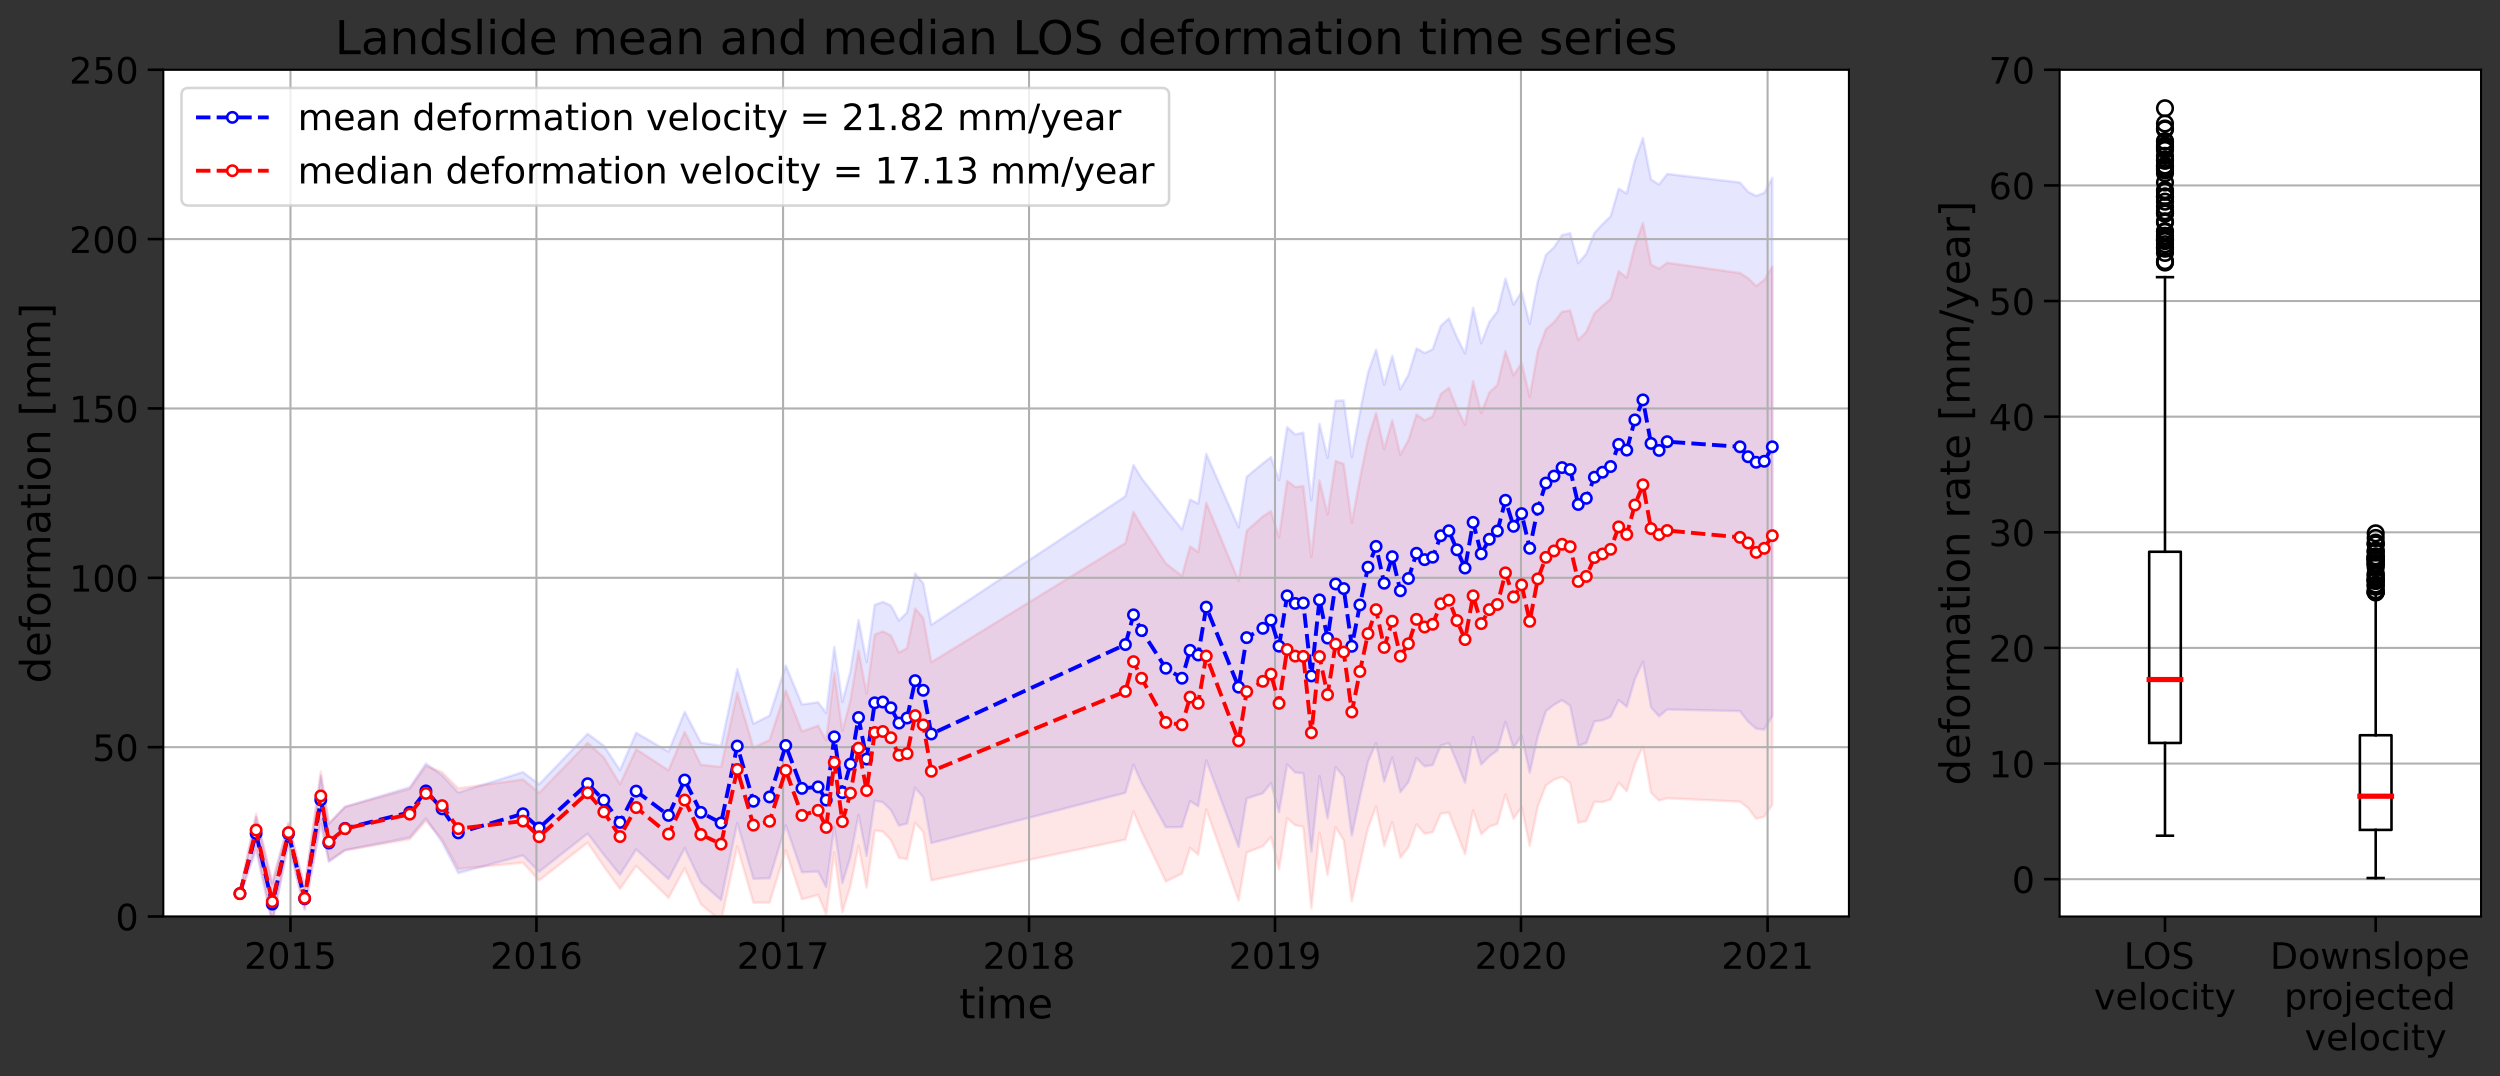 <?xml version="1.0" encoding="utf-8" standalone="no"?>
<!DOCTYPE svg PUBLIC "-//W3C//DTD SVG 1.1//EN"
  "http://www.w3.org/Graphics/SVG/1.1/DTD/svg11.dtd">
<!-- Created with matplotlib (https://matplotlib.org/) -->
<svg height="414.64pt" version="1.1" viewBox="0 0 963.01 414.64" width="963.01pt" xmlns="http://www.w3.org/2000/svg" xmlns:xlink="http://www.w3.org/1999/xlink">
 <rect x="0" y="0" width="963.01" height="414.64" fill="#333333" stroke="none"/>
 <defs>
  <style type="text/css">*{stroke-linecap:butt;stroke-linejoin:round;}</style>
 </defs>
 <g id="figure_1">
  <g id="patch_1">
   <path d="M 0 414.64 
L 963.01 414.64 
L 963.01 0 
L 0 0 
z
" style="fill:none;"/>
  </g>
  <g id="axes_1">
   <g id="patch_2">
    <path d="M 62.907 353.037 
L 712.217 353.037 
L 712.217 26.877 
L 62.907 26.877 
z
" style="fill:#ffffff;"/>
   </g>
   <g id="PolyCollection_1">
    <defs>
     <path d="M 92.422 -71.3 
L 92.422 -69.565 
L 98.651 -87.234 
L 104.881 -58.746 
L 111.111 -89.656 
L 117.341 -64.323 
L 123.571 -97.2 
L 126.686 -82.636 
L 132.916 -87.173 
L 157.835 -92.071 
L 164.065 -99.421 
L 170.295 -90.181 
L 176.525 -78.305 
L 201.444 -85.141 
L 207.674 -78.84 
L 226.364 -93.533 
L 232.594 -85.388 
L 238.824 -77.69 
L 245.054 -87.436 
L 257.513 -75.994 
L 263.743 -87.918 
L 269.973 -74.838 
L 277.76 -67.927 
L 283.99 -97.635 
L 290.22 -76.156 
L 296.45 -76.326 
L 302.68 -96.706 
L 308.91 -78.631 
L 315.14 -78.934 
L 318.255 -72.911 
L 321.37 -96.159 
L 324.485 -74.422 
L 327.599 -84.539 
L 330.714 -100.674 
L 333.829 -84.9 
L 336.944 -106.201 
L 340.059 -105.638 
L 343.174 -102.612 
L 346.289 -96.611 
L 349.404 -97.381 
L 352.519 -111.191 
L 355.634 -107.521 
L 358.749 -89.89 
L 433.507 -109.252 
L 436.622 -120.067 
L 439.737 -113.087 
L 449.082 -95.974 
L 455.312 -96.043 
L 458.427 -106.056 
L 461.542 -104.042 
L 464.657 -121.741 
L 477.117 -88.389 
L 480.231 -107.073 
L 486.461 -109.073 
L 489.576 -113.003 
L 492.691 -101.762 
L 495.806 -120.165 
L 498.921 -117.059 
L 502.036 -116.768 
L 505.151 -86.628 
L 508.266 -115.712 
L 511.381 -99.427 
L 514.496 -119.173 
L 517.611 -115.442 
L 520.726 -92.801 
L 523.841 -107.425 
L 526.956 -121.222 
L 530.071 -128.406 
L 533.185 -113.524 
L 536.3 -122.83 
L 539.415 -109.475 
L 542.53 -113.361 
L 545.645 -122.582 
L 548.76 -119.458 
L 551.875 -119.928 
L 554.99 -127.427 
L 558.105 -128.386 
L 561.22 -120.99 
L 564.335 -113.147 
L 567.45 -130.726 
L 570.565 -120.177 
L 573.68 -123.292 
L 576.795 -125.547 
L 579.91 -136.567 
L 583.024 -126.503 
L 586.139 -131.24 
L 589.254 -116.981 
L 592.369 -130.955 
L 595.484 -140.728 
L 598.599 -143.132 
L 601.714 -144.943 
L 604.829 -142.764 
L 607.944 -127.357 
L 611.059 -128.469 
L 614.174 -136.744 
L 617.289 -137.161 
L 620.404 -138.545 
L 623.519 -144.983 
L 626.634 -142.371 
L 629.749 -152.967 
L 632.864 -159.771 
L 635.978 -142.158 
L 639.093 -138.696 
L 642.208 -141.355 
L 670.243 -140.725 
L 673.358 -136.671 
L 676.473 -133.959 
L 679.588 -133.595 
L 682.703 -138.883 
L 682.703 -346.176 
L 682.703 -346.176 
L 679.588 -340.309 
L 676.473 -339.175 
L 673.358 -340.75 
L 670.243 -344.344 
L 642.208 -347.646 
L 639.093 -343.57 
L 635.978 -345.486 
L 632.864 -361.432 
L 629.749 -352.804 
L 626.634 -340.148 
L 623.519 -341.948 
L 620.404 -331.287 
L 617.289 -328.295 
L 614.174 -324.887 
L 611.059 -316.922 
L 607.944 -313.272 
L 604.829 -324.798 
L 601.714 -324.096 
L 598.599 -319.355 
L 595.484 -316.418 
L 592.369 -306.299 
L 589.254 -289.882 
L 586.139 -302.322 
L 583.024 -297.298 
L 579.91 -307.284 
L 576.795 -294.649 
L 573.68 -290.53 
L 570.565 -282.404 
L 567.45 -296.116 
L 564.335 -278.5 
L 561.22 -284.708 
L 558.105 -292.002 
L 554.99 -289.096 
L 551.875 -280.085 
L 548.76 -278.664 
L 545.645 -280.446 
L 542.53 -270.244 
L 539.415 -264.679 
L 536.3 -277.572 
L 533.185 -266.424 
L 530.071 -279.934 
L 526.956 -271.08 
L 523.841 -255.827 
L 520.726 -238.565 
L 517.611 -260.392 
L 514.496 -260.223 
L 511.381 -238.269 
L 508.266 -251.422 
L 505.151 -221.892 
L 502.036 -247.97 
L 498.921 -247.306 
L 495.806 -250.094 
L 492.691 -229.676 
L 489.576 -238.534 
L 486.461 -236.143 
L 480.231 -230.977 
L 477.117 -211.499 
L 464.657 -239.805 
L 461.542 -220.652 
L 458.427 -222.205 
L 455.312 -210.727 
L 449.082 -218.489 
L 439.737 -230.404 
L 436.622 -235.54 
L 433.507 -223.463 
L 358.749 -173.93 
L 355.634 -189.95 
L 352.519 -193.72 
L 349.404 -178.737 
L 346.289 -175.603 
L 343.174 -181.384 
L 340.059 -182.8 
L 336.944 -181.625 
L 333.829 -159.609 
L 330.714 -175.818 
L 327.599 -156.063 
L 324.485 -144.225 
L 321.37 -165.446 
L 318.255 -139.988 
L 315.14 -144.123 
L 308.91 -143.29 
L 302.68 -158.235 
L 296.45 -138.99 
L 290.22 -135.835 
L 283.99 -156.9 
L 277.76 -127.339 
L 269.973 -128.575 
L 263.743 -140.433 
L 257.513 -125.099 
L 245.054 -132.365 
L 238.824 -117.997 
L 232.594 -127.39 
L 226.364 -131.982 
L 207.674 -112.532 
L 201.444 -117.211 
L 176.525 -109.344 
L 170.295 -115.976 
L 164.065 -120.533 
L 157.835 -111.392 
L 132.916 -103.915 
L 126.686 -97.174 
L 123.571 -115.869 
L 117.341 -72.53 
L 111.111 -97.263 
L 104.881 -74.012 
L 98.651 -99.904 
L 92.422 -71.3 
z
" id="m51b17480a1" style="stroke:#0000ff;stroke-opacity:0.1;"/>
    </defs>
    <g clip-path="url(#pba0666f456)">
     <use style="fill:#0000ff;fill-opacity:0.1;stroke:#0000ff;stroke-opacity:0.1;" x="0" xlink:href="#m51b17480a1" y="414.64"/>
    </g>
   </g>
   <g id="PolyCollection_2">
    <defs>
     <path d="M 92.422 -71.258 
L 92.422 -69.523 
L 98.651 -88.563 
L 104.881 -59.685 
L 111.111 -90.1 
L 117.341 -64.529 
L 123.571 -98.71 
L 126.686 -83.1 
L 132.916 -87.058 
L 157.835 -91.366 
L 164.065 -98.447 
L 170.295 -91.412 
L 176.525 -79.92 
L 201.444 -82.316 
L 207.674 -75.496 
L 226.364 -90.038 
L 232.594 -80.892 
L 238.824 -72.238 
L 245.054 -81.099 
L 257.513 -68.8 
L 263.743 -80.198 
L 269.973 -66.332 
L 277.76 -59.774 
L 283.99 -88.611 
L 290.22 -66.948 
L 296.45 -66.939 
L 302.68 -87.129 
L 308.91 -68.223 
L 315.14 -69.9 
L 318.255 -62.382 
L 321.37 -86.327 
L 324.485 -63.253 
L 327.599 -73.352 
L 330.714 -88.885 
L 333.829 -72.77 
L 336.944 -94.766 
L 340.059 -94.288 
L 343.174 -91.081 
L 346.289 -84.226 
L 349.404 -83.669 
L 352.519 -97.706 
L 355.634 -94.198 
L 358.749 -75.526 
L 433.507 -91.209 
L 436.622 -102.039 
L 439.737 -94.711 
L 449.082 -75.09 
L 455.312 -78.116 
L 458.427 -88.033 
L 461.542 -85.399 
L 464.657 -102.898 
L 477.117 -67.723 
L 480.231 -86.267 
L 486.461 -88.659 
L 489.576 -92.2 
L 492.691 -79.747 
L 495.806 -99.457 
L 498.921 -96.78 
L 502.036 -96.201 
L 505.151 -64.762 
L 508.266 -93.887 
L 511.381 -77.628 
L 514.496 -96.007 
L 517.611 -90.986 
L 520.726 -67.487 
L 523.841 -81.775 
L 526.956 -95.612 
L 530.071 -104.032 
L 533.185 -88.776 
L 536.3 -97.984 
L 539.415 -84.268 
L 542.53 -88.222 
L 545.645 -97.131 
L 548.76 -93.51 
L 551.875 -94.079 
L 554.99 -101.222 
L 558.105 -101.648 
L 561.22 -93.747 
L 564.335 -85.616 
L 567.45 -102.446 
L 570.565 -93.301 
L 573.68 -96.198 
L 576.795 -97.24 
L 579.91 -108.618 
L 583.024 -99.259 
L 586.139 -103.807 
L 589.254 -88.846 
L 592.369 -103.977 
L 595.484 -112.093 
L 598.599 -114.31 
L 601.714 -115.408 
L 604.829 -113.035 
L 607.944 -97.713 
L 611.059 -98.377 
L 614.174 -105.791 
L 617.289 -105.666 
L 620.404 -106.676 
L 623.519 -113.199 
L 626.634 -109.88 
L 629.749 -120.198 
L 632.864 -127.07 
L 635.978 -109.353 
L 639.093 -106.255 
L 642.208 -107.144 
L 670.243 -105.845 
L 673.358 -103.449 
L 676.473 -99.249 
L 679.588 -100.063 
L 682.703 -104.668 
L 682.703 -311.961 
L 682.703 -311.961 
L 679.588 -306.777 
L 676.473 -304.465 
L 673.358 -307.529 
L 670.243 -309.464 
L 642.208 -313.435 
L 639.093 -311.129 
L 635.978 -312.682 
L 632.864 -328.731 
L 629.749 -320.036 
L 626.634 -307.656 
L 623.519 -310.165 
L 620.404 -299.417 
L 617.289 -296.801 
L 614.174 -293.935 
L 611.059 -286.829 
L 607.944 -283.628 
L 604.829 -295.068 
L 601.714 -294.561 
L 598.599 -290.532 
L 595.484 -287.784 
L 592.369 -279.321 
L 589.254 -261.747 
L 586.139 -274.889 
L 583.024 -270.054 
L 579.91 -279.335 
L 576.795 -266.342 
L 573.68 -263.437 
L 570.565 -255.528 
L 567.45 -267.837 
L 564.335 -250.97 
L 561.22 -257.465 
L 558.105 -265.264 
L 554.99 -262.891 
L 551.875 -254.236 
L 548.76 -252.716 
L 545.645 -254.995 
L 542.53 -245.105 
L 539.415 -239.472 
L 536.3 -252.727 
L 533.185 -241.676 
L 530.071 -255.56 
L 526.956 -245.47 
L 523.841 -230.177 
L 520.726 -213.251 
L 517.611 -235.936 
L 514.496 -237.057 
L 511.381 -216.47 
L 508.266 -229.596 
L 505.151 -200.026 
L 502.036 -227.403 
L 498.921 -227.026 
L 495.806 -229.386 
L 492.691 -207.661 
L 489.576 -217.731 
L 486.461 -215.729 
L 480.231 -210.171 
L 477.117 -190.833 
L 464.657 -220.962 
L 461.542 -202.008 
L 458.427 -204.182 
L 455.312 -192.8 
L 449.082 -197.606 
L 439.737 -212.028 
L 436.622 -217.512 
L 433.507 -205.42 
L 358.749 -159.566 
L 355.634 -176.627 
L 352.519 -180.234 
L 349.404 -165.025 
L 346.289 -163.218 
L 343.174 -169.852 
L 340.059 -171.449 
L 336.944 -170.19 
L 333.829 -147.48 
L 330.714 -164.029 
L 327.599 -144.876 
L 324.485 -133.056 
L 321.37 -155.614 
L 318.255 -129.458 
L 315.14 -135.089 
L 308.91 -132.882 
L 302.68 -148.657 
L 296.45 -129.603 
L 290.22 -126.627 
L 283.99 -147.876 
L 277.76 -119.186 
L 269.973 -120.069 
L 263.743 -132.713 
L 257.513 -117.905 
L 245.054 -126.029 
L 238.824 -112.545 
L 232.594 -122.895 
L 226.364 -128.487 
L 207.674 -109.188 
L 201.444 -114.386 
L 176.525 -110.959 
L 170.295 -117.207 
L 164.065 -119.56 
L 157.835 -110.687 
L 132.916 -103.8 
L 126.686 -97.638 
L 123.571 -117.379 
L 117.341 -72.735 
L 111.111 -97.706 
L 104.881 -74.952 
L 98.651 -101.232 
L 92.422 -71.258 
z
" id="ma2a568b5ab" style="stroke:#ff0000;stroke-opacity:0.1;"/>
    </defs>
    <g clip-path="url(#pba0666f456)">
     <use style="fill:#ff0000;fill-opacity:0.1;stroke:#ff0000;stroke-opacity:0.1;" x="0" xlink:href="#ma2a568b5ab" y="414.64"/>
    </g>
   </g>
   <g id="matplotlib.axis_1">
    <g id="xtick_1">
     <g id="line2d_1">
      <path clip-path="url(#pba0666f456)" d="M 111.89 353.037 
L 111.89 26.877 
" style="fill:none;stroke:#b0b0b0;stroke-linecap:square;stroke-width:0.8;"/>
     </g>
     <g id="line2d_2">
      <defs>
       <path d="M 0 0 
L 0 6 
" id="m1878c9ab18" style="stroke:#000000;"/>
      </defs>
      <g>
       <use style="stroke:#000000;" x="111.89" xlink:href="#m1878c9ab18" y="353.037"/>
      </g>
     </g>
     <g id="text_1">
      <!-- 2015 -->
      <g transform="translate(94.075 373.175)scale(0.14 -0.14)">
       <defs>
        <path d="M 19.188 8.297 
L 53.609 8.297 
L 53.609 0 
L 7.328 0 
L 7.328 8.297 
Q 12.938 14.109 22.625 23.891 
Q 32.328 33.688 34.812 36.531 
Q 39.547 41.844 41.422 45.531 
Q 43.312 49.219 43.312 52.781 
Q 43.312 58.594 39.234 62.25 
Q 35.156 65.922 28.609 65.922 
Q 23.969 65.922 18.812 64.312 
Q 13.672 62.703 7.812 59.422 
L 7.812 69.391 
Q 13.766 71.781 18.938 73 
Q 24.125 74.219 28.422 74.219 
Q 39.75 74.219 46.484 68.547 
Q 53.219 62.891 53.219 53.422 
Q 53.219 48.922 51.531 44.891 
Q 49.859 40.875 45.406 35.406 
Q 44.188 33.984 37.641 27.219 
Q 31.109 20.453 19.188 8.297 
z
" id="DejaVuSans-50"/>
        <path d="M 31.781 66.406 
Q 24.172 66.406 20.328 58.906 
Q 16.5 51.422 16.5 36.375 
Q 16.5 21.391 20.328 13.891 
Q 24.172 6.391 31.781 6.391 
Q 39.453 6.391 43.281 13.891 
Q 47.125 21.391 47.125 36.375 
Q 47.125 51.422 43.281 58.906 
Q 39.453 66.406 31.781 66.406 
z
M 31.781 74.219 
Q 44.047 74.219 50.516 64.516 
Q 56.984 54.828 56.984 36.375 
Q 56.984 17.969 50.516 8.266 
Q 44.047 -1.422 31.781 -1.422 
Q 19.531 -1.422 13.062 8.266 
Q 6.594 17.969 6.594 36.375 
Q 6.594 54.828 13.062 64.516 
Q 19.531 74.219 31.781 74.219 
z
" id="DejaVuSans-48"/>
        <path d="M 12.406 8.297 
L 28.516 8.297 
L 28.516 63.922 
L 10.984 60.406 
L 10.984 69.391 
L 28.422 72.906 
L 38.281 72.906 
L 38.281 8.297 
L 54.391 8.297 
L 54.391 0 
L 12.406 0 
z
" id="DejaVuSans-49"/>
        <path d="M 10.797 72.906 
L 49.516 72.906 
L 49.516 64.594 
L 19.828 64.594 
L 19.828 46.734 
Q 21.969 47.469 24.109 47.828 
Q 26.266 48.188 28.422 48.188 
Q 40.625 48.188 47.75 41.5 
Q 54.891 34.812 54.891 23.391 
Q 54.891 11.625 47.562 5.094 
Q 40.234 -1.422 26.906 -1.422 
Q 22.312 -1.422 17.547 -0.641 
Q 12.797 0.141 7.719 1.703 
L 7.719 11.625 
Q 12.109 9.234 16.797 8.062 
Q 21.484 6.891 26.703 6.891 
Q 35.156 6.891 40.078 11.328 
Q 45.016 15.766 45.016 23.391 
Q 45.016 31 40.078 35.438 
Q 35.156 39.891 26.703 39.891 
Q 22.75 39.891 18.812 39.016 
Q 14.891 38.141 10.797 36.281 
z
" id="DejaVuSans-53"/>
       </defs>
       <use xlink:href="#DejaVuSans-50"/>
       <use x="63.623" xlink:href="#DejaVuSans-48"/>
       <use x="127.246" xlink:href="#DejaVuSans-49"/>
       <use x="190.869" xlink:href="#DejaVuSans-53"/>
      </g>
     </g>
    </g>
    <g id="xtick_2">
     <g id="line2d_3">
      <path clip-path="url(#pba0666f456)" d="M 206.636 353.037 
L 206.636 26.877 
" style="fill:none;stroke:#b0b0b0;stroke-linecap:square;stroke-width:0.8;"/>
     </g>
     <g id="line2d_4">
      <g>
       <use style="stroke:#000000;" x="206.636" xlink:href="#m1878c9ab18" y="353.037"/>
      </g>
     </g>
     <g id="text_2">
      <!-- 2016 -->
      <g transform="translate(188.821 373.175)scale(0.14 -0.14)">
       <defs>
        <path d="M 33.016 40.375 
Q 26.375 40.375 22.484 35.828 
Q 18.609 31.297 18.609 23.391 
Q 18.609 15.531 22.484 10.953 
Q 26.375 6.391 33.016 6.391 
Q 39.656 6.391 43.531 10.953 
Q 47.406 15.531 47.406 23.391 
Q 47.406 31.297 43.531 35.828 
Q 39.656 40.375 33.016 40.375 
z
M 52.594 71.297 
L 52.594 62.312 
Q 48.875 64.062 45.094 64.984 
Q 41.312 65.922 37.594 65.922 
Q 27.828 65.922 22.672 59.328 
Q 17.531 52.734 16.797 39.406 
Q 19.672 43.656 24.016 45.922 
Q 28.375 48.188 33.594 48.188 
Q 44.578 48.188 50.953 41.516 
Q 57.328 34.859 57.328 23.391 
Q 57.328 12.156 50.688 5.359 
Q 44.047 -1.422 33.016 -1.422 
Q 20.359 -1.422 13.672 8.266 
Q 6.984 17.969 6.984 36.375 
Q 6.984 53.656 15.188 63.938 
Q 23.391 74.219 37.203 74.219 
Q 40.922 74.219 44.703 73.484 
Q 48.484 72.75 52.594 71.297 
z
" id="DejaVuSans-54"/>
       </defs>
       <use xlink:href="#DejaVuSans-50"/>
       <use x="63.623" xlink:href="#DejaVuSans-48"/>
       <use x="127.246" xlink:href="#DejaVuSans-49"/>
       <use x="190.869" xlink:href="#DejaVuSans-54"/>
      </g>
     </g>
    </g>
    <g id="xtick_3">
     <g id="line2d_5">
      <path clip-path="url(#pba0666f456)" d="M 301.642 353.037 
L 301.642 26.877 
" style="fill:none;stroke:#b0b0b0;stroke-linecap:square;stroke-width:0.8;"/>
     </g>
     <g id="line2d_6">
      <g>
       <use style="stroke:#000000;" x="301.642" xlink:href="#m1878c9ab18" y="353.037"/>
      </g>
     </g>
     <g id="text_3">
      <!-- 2017 -->
      <g transform="translate(283.827 373.175)scale(0.14 -0.14)">
       <defs>
        <path d="M 8.203 72.906 
L 55.078 72.906 
L 55.078 68.703 
L 28.609 0 
L 18.312 0 
L 43.219 64.594 
L 8.203 64.594 
z
" id="DejaVuSans-55"/>
       </defs>
       <use xlink:href="#DejaVuSans-50"/>
       <use x="63.623" xlink:href="#DejaVuSans-48"/>
       <use x="127.246" xlink:href="#DejaVuSans-49"/>
       <use x="190.869" xlink:href="#DejaVuSans-55"/>
      </g>
     </g>
    </g>
    <g id="xtick_4">
     <g id="line2d_7">
      <path clip-path="url(#pba0666f456)" d="M 396.388 353.037 
L 396.388 26.877 
" style="fill:none;stroke:#b0b0b0;stroke-linecap:square;stroke-width:0.8;"/>
     </g>
     <g id="line2d_8">
      <g>
       <use style="stroke:#000000;" x="396.388" xlink:href="#m1878c9ab18" y="353.037"/>
      </g>
     </g>
     <g id="text_4">
      <!-- 2018 -->
      <g transform="translate(378.573 373.175)scale(0.14 -0.14)">
       <defs>
        <path d="M 31.781 34.625 
Q 24.75 34.625 20.719 30.859 
Q 16.703 27.094 16.703 20.516 
Q 16.703 13.922 20.719 10.156 
Q 24.75 6.391 31.781 6.391 
Q 38.812 6.391 42.859 10.172 
Q 46.922 13.969 46.922 20.516 
Q 46.922 27.094 42.891 30.859 
Q 38.875 34.625 31.781 34.625 
z
M 21.922 38.812 
Q 15.578 40.375 12.031 44.719 
Q 8.5 49.078 8.5 55.328 
Q 8.5 64.062 14.719 69.141 
Q 20.953 74.219 31.781 74.219 
Q 42.672 74.219 48.875 69.141 
Q 55.078 64.062 55.078 55.328 
Q 55.078 49.078 51.531 44.719 
Q 48 40.375 41.703 38.812 
Q 48.828 37.156 52.797 32.312 
Q 56.781 27.484 56.781 20.516 
Q 56.781 9.906 50.312 4.234 
Q 43.844 -1.422 31.781 -1.422 
Q 19.734 -1.422 13.25 4.234 
Q 6.781 9.906 6.781 20.516 
Q 6.781 27.484 10.781 32.312 
Q 14.797 37.156 21.922 38.812 
z
M 18.312 54.391 
Q 18.312 48.734 21.844 45.562 
Q 25.391 42.391 31.781 42.391 
Q 38.141 42.391 41.719 45.562 
Q 45.312 48.734 45.312 54.391 
Q 45.312 60.062 41.719 63.234 
Q 38.141 66.406 31.781 66.406 
Q 25.391 66.406 21.844 63.234 
Q 18.312 60.062 18.312 54.391 
z
" id="DejaVuSans-56"/>
       </defs>
       <use xlink:href="#DejaVuSans-50"/>
       <use x="63.623" xlink:href="#DejaVuSans-48"/>
       <use x="127.246" xlink:href="#DejaVuSans-49"/>
       <use x="190.869" xlink:href="#DejaVuSans-56"/>
      </g>
     </g>
    </g>
    <g id="xtick_5">
     <g id="line2d_9">
      <path clip-path="url(#pba0666f456)" d="M 491.134 353.037 
L 491.134 26.877 
" style="fill:none;stroke:#b0b0b0;stroke-linecap:square;stroke-width:0.8;"/>
     </g>
     <g id="line2d_10">
      <g>
       <use style="stroke:#000000;" x="491.134" xlink:href="#m1878c9ab18" y="353.037"/>
      </g>
     </g>
     <g id="text_5">
      <!-- 2019 -->
      <g transform="translate(473.319 373.175)scale(0.14 -0.14)">
       <defs>
        <path d="M 10.984 1.516 
L 10.984 10.5 
Q 14.703 8.734 18.5 7.812 
Q 22.312 6.891 25.984 6.891 
Q 35.75 6.891 40.891 13.453 
Q 46.047 20.016 46.781 33.406 
Q 43.953 29.203 39.594 26.953 
Q 35.25 24.703 29.984 24.703 
Q 19.047 24.703 12.672 31.312 
Q 6.297 37.938 6.297 49.422 
Q 6.297 60.641 12.938 67.422 
Q 19.578 74.219 30.609 74.219 
Q 43.266 74.219 49.922 64.516 
Q 56.594 54.828 56.594 36.375 
Q 56.594 19.141 48.406 8.859 
Q 40.234 -1.422 26.422 -1.422 
Q 22.703 -1.422 18.891 -0.688 
Q 15.094 0.047 10.984 1.516 
z
M 30.609 32.422 
Q 37.25 32.422 41.125 36.953 
Q 45.016 41.5 45.016 49.422 
Q 45.016 57.281 41.125 61.844 
Q 37.25 66.406 30.609 66.406 
Q 23.969 66.406 20.094 61.844 
Q 16.219 57.281 16.219 49.422 
Q 16.219 41.5 20.094 36.953 
Q 23.969 32.422 30.609 32.422 
z
" id="DejaVuSans-57"/>
       </defs>
       <use xlink:href="#DejaVuSans-50"/>
       <use x="63.623" xlink:href="#DejaVuSans-48"/>
       <use x="127.246" xlink:href="#DejaVuSans-49"/>
       <use x="190.869" xlink:href="#DejaVuSans-57"/>
      </g>
     </g>
    </g>
    <g id="xtick_6">
     <g id="line2d_11">
      <path clip-path="url(#pba0666f456)" d="M 585.88 353.037 
L 585.88 26.877 
" style="fill:none;stroke:#b0b0b0;stroke-linecap:square;stroke-width:0.8;"/>
     </g>
     <g id="line2d_12">
      <g>
       <use style="stroke:#000000;" x="585.88" xlink:href="#m1878c9ab18" y="353.037"/>
      </g>
     </g>
     <g id="text_6">
      <!-- 2020 -->
      <g transform="translate(568.065 373.175)scale(0.14 -0.14)">
       <use xlink:href="#DejaVuSans-50"/>
       <use x="63.623" xlink:href="#DejaVuSans-48"/>
       <use x="127.246" xlink:href="#DejaVuSans-50"/>
       <use x="190.869" xlink:href="#DejaVuSans-48"/>
      </g>
     </g>
    </g>
    <g id="xtick_7">
     <g id="line2d_13">
      <path clip-path="url(#pba0666f456)" d="M 680.885 353.037 
L 680.885 26.877 
" style="fill:none;stroke:#b0b0b0;stroke-linecap:square;stroke-width:0.8;"/>
     </g>
     <g id="line2d_14">
      <g>
       <use style="stroke:#000000;" x="680.885" xlink:href="#m1878c9ab18" y="353.037"/>
      </g>
     </g>
     <g id="text_7">
      <!-- 2021 -->
      <g transform="translate(663.07 373.175)scale(0.14 -0.14)">
       <use xlink:href="#DejaVuSans-50"/>
       <use x="63.623" xlink:href="#DejaVuSans-48"/>
       <use x="127.246" xlink:href="#DejaVuSans-50"/>
       <use x="190.869" xlink:href="#DejaVuSans-49"/>
      </g>
     </g>
    </g>
    <g id="text_8">
     <!-- time -->
     <g transform="translate(369.488 392.244)scale(0.16 -0.16)">
      <defs>
       <path d="M 18.312 70.219 
L 18.312 54.688 
L 36.812 54.688 
L 36.812 47.703 
L 18.312 47.703 
L 18.312 18.016 
Q 18.312 11.328 20.141 9.422 
Q 21.969 7.516 27.594 7.516 
L 36.812 7.516 
L 36.812 0 
L 27.594 0 
Q 17.188 0 13.234 3.875 
Q 9.281 7.766 9.281 18.016 
L 9.281 47.703 
L 2.688 47.703 
L 2.688 54.688 
L 9.281 54.688 
L 9.281 70.219 
z
" id="DejaVuSans-116"/>
       <path d="M 9.422 54.688 
L 18.406 54.688 
L 18.406 0 
L 9.422 0 
z
M 9.422 75.984 
L 18.406 75.984 
L 18.406 64.594 
L 9.422 64.594 
z
" id="DejaVuSans-105"/>
       <path d="M 52 44.188 
Q 55.375 50.25 60.062 53.125 
Q 64.75 56 71.094 56 
Q 79.641 56 84.281 50.016 
Q 88.922 44.047 88.922 33.016 
L 88.922 0 
L 79.891 0 
L 79.891 32.719 
Q 79.891 40.578 77.094 44.375 
Q 74.312 48.188 68.609 48.188 
Q 61.625 48.188 57.562 43.547 
Q 53.516 38.922 53.516 30.906 
L 53.516 0 
L 44.484 0 
L 44.484 32.719 
Q 44.484 40.625 41.703 44.406 
Q 38.922 48.188 33.109 48.188 
Q 26.219 48.188 22.156 43.531 
Q 18.109 38.875 18.109 30.906 
L 18.109 0 
L 9.078 0 
L 9.078 54.688 
L 18.109 54.688 
L 18.109 46.188 
Q 21.188 51.219 25.484 53.609 
Q 29.781 56 35.688 56 
Q 41.656 56 45.828 52.969 
Q 50 49.953 52 44.188 
z
" id="DejaVuSans-109"/>
       <path d="M 56.203 29.594 
L 56.203 25.203 
L 14.891 25.203 
Q 15.484 15.922 20.484 11.062 
Q 25.484 6.203 34.422 6.203 
Q 39.594 6.203 44.453 7.469 
Q 49.312 8.734 54.109 11.281 
L 54.109 2.781 
Q 49.266 0.734 44.188 -0.344 
Q 39.109 -1.422 33.891 -1.422 
Q 20.797 -1.422 13.156 6.188 
Q 5.516 13.812 5.516 26.812 
Q 5.516 40.234 12.766 48.109 
Q 20.016 56 32.328 56 
Q 43.359 56 49.781 48.891 
Q 56.203 41.797 56.203 29.594 
z
M 47.219 32.234 
Q 47.125 39.594 43.094 43.984 
Q 39.062 48.391 32.422 48.391 
Q 24.906 48.391 20.391 44.141 
Q 15.875 39.891 15.188 32.172 
z
" id="DejaVuSans-101"/>
      </defs>
      <use xlink:href="#DejaVuSans-116"/>
      <use x="39.209" xlink:href="#DejaVuSans-105"/>
      <use x="66.992" xlink:href="#DejaVuSans-109"/>
      <use x="164.404" xlink:href="#DejaVuSans-101"/>
     </g>
    </g>
   </g>
   <g id="matplotlib.axis_2">
    <g id="ytick_1">
     <g id="line2d_15">
      <path clip-path="url(#pba0666f456)" d="M 62.907 353.037 
L 712.217 353.037 
" style="fill:none;stroke:#b0b0b0;stroke-linecap:square;stroke-width:0.8;"/>
     </g>
     <g id="line2d_16">
      <defs>
       <path d="M 0 0 
L -6 0 
" id="m32a8fb3ec6" style="stroke:#000000;"/>
      </defs>
      <g>
       <use style="stroke:#000000;" x="62.907" xlink:href="#m32a8fb3ec6" y="353.037"/>
      </g>
     </g>
     <g id="text_9">
      <!-- 0 -->
      <g transform="translate(44.5 358.356)scale(0.14 -0.14)">
       <use xlink:href="#DejaVuSans-48"/>
      </g>
     </g>
    </g>
    <g id="ytick_2">
     <g id="line2d_17">
      <path clip-path="url(#pba0666f456)" d="M 62.907 287.805 
L 712.217 287.805 
" style="fill:none;stroke:#b0b0b0;stroke-linecap:square;stroke-width:0.8;"/>
     </g>
     <g id="line2d_18">
      <g>
       <use style="stroke:#000000;" x="62.907" xlink:href="#m32a8fb3ec6" y="287.805"/>
      </g>
     </g>
     <g id="text_10">
      <!-- 50 -->
      <g transform="translate(35.593 293.124)scale(0.14 -0.14)">
       <use xlink:href="#DejaVuSans-53"/>
       <use x="63.623" xlink:href="#DejaVuSans-48"/>
      </g>
     </g>
    </g>
    <g id="ytick_3">
     <g id="line2d_19">
      <path clip-path="url(#pba0666f456)" d="M 62.907 222.573 
L 712.217 222.573 
" style="fill:none;stroke:#b0b0b0;stroke-linecap:square;stroke-width:0.8;"/>
     </g>
     <g id="line2d_20">
      <g>
       <use style="stroke:#000000;" x="62.907" xlink:href="#m32a8fb3ec6" y="222.573"/>
      </g>
     </g>
     <g id="text_11">
      <!-- 100 -->
      <g transform="translate(26.685 227.892)scale(0.14 -0.14)">
       <use xlink:href="#DejaVuSans-49"/>
       <use x="63.623" xlink:href="#DejaVuSans-48"/>
       <use x="127.246" xlink:href="#DejaVuSans-48"/>
      </g>
     </g>
    </g>
    <g id="ytick_4">
     <g id="line2d_21">
      <path clip-path="url(#pba0666f456)" d="M 62.907 157.341 
L 712.217 157.341 
" style="fill:none;stroke:#b0b0b0;stroke-linecap:square;stroke-width:0.8;"/>
     </g>
     <g id="line2d_22">
      <g>
       <use style="stroke:#000000;" x="62.907" xlink:href="#m32a8fb3ec6" y="157.341"/>
      </g>
     </g>
     <g id="text_12">
      <!-- 150 -->
      <g transform="translate(26.685 162.66)scale(0.14 -0.14)">
       <use xlink:href="#DejaVuSans-49"/>
       <use x="63.623" xlink:href="#DejaVuSans-53"/>
       <use x="127.246" xlink:href="#DejaVuSans-48"/>
      </g>
     </g>
    </g>
    <g id="ytick_5">
     <g id="line2d_23">
      <path clip-path="url(#pba0666f456)" d="M 62.907 92.109 
L 712.217 92.109 
" style="fill:none;stroke:#b0b0b0;stroke-linecap:square;stroke-width:0.8;"/>
     </g>
     <g id="line2d_24">
      <g>
       <use style="stroke:#000000;" x="62.907" xlink:href="#m32a8fb3ec6" y="92.109"/>
      </g>
     </g>
     <g id="text_13">
      <!-- 200 -->
      <g transform="translate(26.685 97.428)scale(0.14 -0.14)">
       <use xlink:href="#DejaVuSans-50"/>
       <use x="63.623" xlink:href="#DejaVuSans-48"/>
       <use x="127.246" xlink:href="#DejaVuSans-48"/>
      </g>
     </g>
    </g>
    <g id="ytick_6">
     <g id="line2d_25">
      <path clip-path="url(#pba0666f456)" d="M 62.907 26.877 
L 712.217 26.877 
" style="fill:none;stroke:#b0b0b0;stroke-linecap:square;stroke-width:0.8;"/>
     </g>
     <g id="line2d_26">
      <g>
       <use style="stroke:#000000;" x="62.907" xlink:href="#m32a8fb3ec6" y="26.877"/>
      </g>
     </g>
     <g id="text_14">
      <!-- 250 -->
      <g transform="translate(26.685 32.196)scale(0.14 -0.14)">
       <use xlink:href="#DejaVuSans-50"/>
       <use x="63.623" xlink:href="#DejaVuSans-53"/>
       <use x="127.246" xlink:href="#DejaVuSans-48"/>
      </g>
     </g>
    </g>
    <g id="text_15">
     <!-- deformation [mm] -->
     <g transform="translate(19.358 263.207)rotate(-90)scale(0.16 -0.16)">
      <defs>
       <path d="M 45.406 46.391 
L 45.406 75.984 
L 54.391 75.984 
L 54.391 0 
L 45.406 0 
L 45.406 8.203 
Q 42.578 3.328 38.25 0.953 
Q 33.938 -1.422 27.875 -1.422 
Q 17.969 -1.422 11.734 6.484 
Q 5.516 14.406 5.516 27.297 
Q 5.516 40.188 11.734 48.094 
Q 17.969 56 27.875 56 
Q 33.938 56 38.25 53.625 
Q 42.578 51.266 45.406 46.391 
z
M 14.797 27.297 
Q 14.797 17.391 18.875 11.75 
Q 22.953 6.109 30.078 6.109 
Q 37.203 6.109 41.297 11.75 
Q 45.406 17.391 45.406 27.297 
Q 45.406 37.203 41.297 42.844 
Q 37.203 48.484 30.078 48.484 
Q 22.953 48.484 18.875 42.844 
Q 14.797 37.203 14.797 27.297 
z
" id="DejaVuSans-100"/>
       <path d="M 37.109 75.984 
L 37.109 68.5 
L 28.516 68.5 
Q 23.688 68.5 21.797 66.547 
Q 19.922 64.594 19.922 59.516 
L 19.922 54.688 
L 34.719 54.688 
L 34.719 47.703 
L 19.922 47.703 
L 19.922 0 
L 10.891 0 
L 10.891 47.703 
L 2.297 47.703 
L 2.297 54.688 
L 10.891 54.688 
L 10.891 58.5 
Q 10.891 67.625 15.141 71.797 
Q 19.391 75.984 28.609 75.984 
z
" id="DejaVuSans-102"/>
       <path d="M 30.609 48.391 
Q 23.391 48.391 19.188 42.75 
Q 14.984 37.109 14.984 27.297 
Q 14.984 17.484 19.156 11.844 
Q 23.344 6.203 30.609 6.203 
Q 37.797 6.203 41.984 11.859 
Q 46.188 17.531 46.188 27.297 
Q 46.188 37.016 41.984 42.703 
Q 37.797 48.391 30.609 48.391 
z
M 30.609 56 
Q 42.328 56 49.016 48.375 
Q 55.719 40.766 55.719 27.297 
Q 55.719 13.875 49.016 6.219 
Q 42.328 -1.422 30.609 -1.422 
Q 18.844 -1.422 12.172 6.219 
Q 5.516 13.875 5.516 27.297 
Q 5.516 40.766 12.172 48.375 
Q 18.844 56 30.609 56 
z
" id="DejaVuSans-111"/>
       <path d="M 41.109 46.297 
Q 39.594 47.172 37.812 47.578 
Q 36.031 48 33.891 48 
Q 26.266 48 22.188 43.047 
Q 18.109 38.094 18.109 28.812 
L 18.109 0 
L 9.078 0 
L 9.078 54.688 
L 18.109 54.688 
L 18.109 46.188 
Q 20.953 51.172 25.484 53.578 
Q 30.031 56 36.531 56 
Q 37.453 56 38.578 55.875 
Q 39.703 55.766 41.062 55.516 
z
" id="DejaVuSans-114"/>
       <path d="M 34.281 27.484 
Q 23.391 27.484 19.188 25 
Q 14.984 22.516 14.984 16.5 
Q 14.984 11.719 18.141 8.906 
Q 21.297 6.109 26.703 6.109 
Q 34.188 6.109 38.703 11.406 
Q 43.219 16.703 43.219 25.484 
L 43.219 27.484 
z
M 52.203 31.203 
L 52.203 0 
L 43.219 0 
L 43.219 8.297 
Q 40.141 3.328 35.547 0.953 
Q 30.953 -1.422 24.312 -1.422 
Q 15.922 -1.422 10.953 3.297 
Q 6 8.016 6 15.922 
Q 6 25.141 12.172 29.828 
Q 18.359 34.516 30.609 34.516 
L 43.219 34.516 
L 43.219 35.406 
Q 43.219 41.609 39.141 45 
Q 35.062 48.391 27.688 48.391 
Q 23 48.391 18.547 47.266 
Q 14.109 46.141 10.016 43.891 
L 10.016 52.203 
Q 14.938 54.109 19.578 55.047 
Q 24.219 56 28.609 56 
Q 40.484 56 46.344 49.844 
Q 52.203 43.703 52.203 31.203 
z
" id="DejaVuSans-97"/>
       <path d="M 54.891 33.016 
L 54.891 0 
L 45.906 0 
L 45.906 32.719 
Q 45.906 40.484 42.875 44.328 
Q 39.844 48.188 33.797 48.188 
Q 26.516 48.188 22.312 43.547 
Q 18.109 38.922 18.109 30.906 
L 18.109 0 
L 9.078 0 
L 9.078 54.688 
L 18.109 54.688 
L 18.109 46.188 
Q 21.344 51.125 25.703 53.562 
Q 30.078 56 35.797 56 
Q 45.219 56 50.047 50.172 
Q 54.891 44.344 54.891 33.016 
z
" id="DejaVuSans-110"/>
       <path id="DejaVuSans-32"/>
       <path d="M 8.594 75.984 
L 29.297 75.984 
L 29.297 69 
L 17.578 69 
L 17.578 -6.203 
L 29.297 -6.203 
L 29.297 -13.188 
L 8.594 -13.188 
z
" id="DejaVuSans-91"/>
       <path d="M 30.422 75.984 
L 30.422 -13.188 
L 9.719 -13.188 
L 9.719 -6.203 
L 21.391 -6.203 
L 21.391 69 
L 9.719 69 
L 9.719 75.984 
z
" id="DejaVuSans-93"/>
      </defs>
      <use xlink:href="#DejaVuSans-100"/>
      <use x="63.477" xlink:href="#DejaVuSans-101"/>
      <use x="125" xlink:href="#DejaVuSans-102"/>
      <use x="160.205" xlink:href="#DejaVuSans-111"/>
      <use x="221.387" xlink:href="#DejaVuSans-114"/>
      <use x="260.75" xlink:href="#DejaVuSans-109"/>
      <use x="358.162" xlink:href="#DejaVuSans-97"/>
      <use x="419.441" xlink:href="#DejaVuSans-116"/>
      <use x="458.65" xlink:href="#DejaVuSans-105"/>
      <use x="486.434" xlink:href="#DejaVuSans-111"/>
      <use x="547.615" xlink:href="#DejaVuSans-110"/>
      <use x="610.994" xlink:href="#DejaVuSans-32"/>
      <use x="642.781" xlink:href="#DejaVuSans-91"/>
      <use x="681.795" xlink:href="#DejaVuSans-109"/>
      <use x="779.207" xlink:href="#DejaVuSans-109"/>
      <use x="876.619" xlink:href="#DejaVuSans-93"/>
     </g>
    </g>
   </g>
   <g id="line2d_27">
    <path clip-path="url(#pba0666f456)" d="M 92.422 344.208 
L 98.651 321.071 
L 104.881 348.261 
L 111.111 321.181 
L 117.341 346.214 
L 123.571 308.106 
L 126.686 324.735 
L 132.916 319.096 
L 157.835 312.909 
L 164.065 304.664 
L 170.295 311.562 
L 176.525 320.816 
L 201.444 313.465 
L 207.674 318.955 
L 226.364 301.883 
L 232.594 308.251 
L 238.824 316.797 
L 245.054 304.74 
L 257.513 314.094 
L 263.743 300.465 
L 269.973 312.934 
L 277.76 317.007 
L 283.99 287.373 
L 290.22 308.645 
L 296.45 306.982 
L 302.68 287.17 
L 308.91 303.68 
L 315.14 303.112 
L 318.255 308.191 
L 321.37 283.838 
L 324.485 305.317 
L 327.599 294.34 
L 330.714 276.394 
L 333.829 292.386 
L 336.944 270.727 
L 340.059 270.421 
L 343.174 272.642 
L 346.289 278.533 
L 349.404 276.581 
L 352.519 262.185 
L 355.634 265.905 
L 358.749 282.731 
L 433.507 248.283 
L 436.622 236.837 
L 439.737 242.895 
L 449.082 257.409 
L 455.312 261.256 
L 458.427 250.51 
L 461.542 252.294 
L 464.657 233.868 
L 477.117 264.696 
L 480.231 245.616 
L 486.461 242.032 
L 489.576 238.872 
L 492.691 248.922 
L 495.806 229.511 
L 498.921 232.458 
L 502.036 232.271 
L 505.151 260.381 
L 508.266 231.073 
L 511.381 245.792 
L 514.496 224.942 
L 517.611 226.723 
L 520.726 248.958 
L 523.841 233.014 
L 526.956 218.489 
L 530.071 210.471 
L 533.185 224.667 
L 536.3 214.44 
L 539.415 227.563 
L 542.53 222.838 
L 545.645 213.127 
L 548.76 215.579 
L 551.875 214.634 
L 554.99 206.379 
L 558.105 204.446 
L 561.22 211.791 
L 564.335 218.817 
L 567.45 201.22 
L 570.565 213.35 
L 573.68 207.729 
L 576.795 204.542 
L 579.91 192.715 
L 583.024 202.74 
L 586.139 197.859 
L 589.254 211.209 
L 592.369 196.013 
L 595.484 186.068 
L 598.599 183.397 
L 601.714 180.121 
L 604.829 180.859 
L 607.944 194.326 
L 611.059 191.945 
L 614.174 183.825 
L 617.289 181.912 
L 620.404 179.724 
L 623.519 171.175 
L 626.634 173.381 
L 629.749 161.755 
L 632.864 154.039 
L 635.978 170.818 
L 639.093 173.507 
L 642.208 170.139 
L 670.243 172.106 
L 673.358 175.93 
L 676.473 178.074 
L 679.588 177.688 
L 682.703 172.111 
" style="fill:none;stroke:#0000ff;stroke-dasharray:5.55,2.4;stroke-dashoffset:0;stroke-width:1.5;"/>
    <defs>
     <path d="M 0 2 
C 0.53 2 1.039 1.789 1.414 1.414 
C 1.789 1.039 2 0.53 2 0 
C 2 -0.53 1.789 -1.039 1.414 -1.414 
C 1.039 -1.789 0.53 -2 0 -2 
C -0.53 -2 -1.039 -1.789 -1.414 -1.414 
C -1.789 -1.039 -2 -0.53 -2 0 
C -2 0.53 -1.789 1.039 -1.414 1.414 
C -1.039 1.789 -0.53 2 0 2 
z
" id="m49eb999df7" style="stroke:#0000ff;"/>
    </defs>
    <g clip-path="url(#pba0666f456)">
     <use style="fill:#ffffff;stroke:#0000ff;" x="92.422" xlink:href="#m49eb999df7" y="344.208"/>
     <use style="fill:#ffffff;stroke:#0000ff;" x="98.651" xlink:href="#m49eb999df7" y="321.071"/>
     <use style="fill:#ffffff;stroke:#0000ff;" x="104.881" xlink:href="#m49eb999df7" y="348.261"/>
     <use style="fill:#ffffff;stroke:#0000ff;" x="111.111" xlink:href="#m49eb999df7" y="321.181"/>
     <use style="fill:#ffffff;stroke:#0000ff;" x="117.341" xlink:href="#m49eb999df7" y="346.214"/>
     <use style="fill:#ffffff;stroke:#0000ff;" x="123.571" xlink:href="#m49eb999df7" y="308.106"/>
     <use style="fill:#ffffff;stroke:#0000ff;" x="126.686" xlink:href="#m49eb999df7" y="324.735"/>
     <use style="fill:#ffffff;stroke:#0000ff;" x="132.916" xlink:href="#m49eb999df7" y="319.096"/>
     <use style="fill:#ffffff;stroke:#0000ff;" x="157.835" xlink:href="#m49eb999df7" y="312.909"/>
     <use style="fill:#ffffff;stroke:#0000ff;" x="164.065" xlink:href="#m49eb999df7" y="304.664"/>
     <use style="fill:#ffffff;stroke:#0000ff;" x="170.295" xlink:href="#m49eb999df7" y="311.562"/>
     <use style="fill:#ffffff;stroke:#0000ff;" x="176.525" xlink:href="#m49eb999df7" y="320.816"/>
     <use style="fill:#ffffff;stroke:#0000ff;" x="201.444" xlink:href="#m49eb999df7" y="313.465"/>
     <use style="fill:#ffffff;stroke:#0000ff;" x="207.674" xlink:href="#m49eb999df7" y="318.955"/>
     <use style="fill:#ffffff;stroke:#0000ff;" x="226.364" xlink:href="#m49eb999df7" y="301.883"/>
     <use style="fill:#ffffff;stroke:#0000ff;" x="232.594" xlink:href="#m49eb999df7" y="308.251"/>
     <use style="fill:#ffffff;stroke:#0000ff;" x="238.824" xlink:href="#m49eb999df7" y="316.797"/>
     <use style="fill:#ffffff;stroke:#0000ff;" x="245.054" xlink:href="#m49eb999df7" y="304.74"/>
     <use style="fill:#ffffff;stroke:#0000ff;" x="257.513" xlink:href="#m49eb999df7" y="314.094"/>
     <use style="fill:#ffffff;stroke:#0000ff;" x="263.743" xlink:href="#m49eb999df7" y="300.465"/>
     <use style="fill:#ffffff;stroke:#0000ff;" x="269.973" xlink:href="#m49eb999df7" y="312.934"/>
     <use style="fill:#ffffff;stroke:#0000ff;" x="277.76" xlink:href="#m49eb999df7" y="317.007"/>
     <use style="fill:#ffffff;stroke:#0000ff;" x="283.99" xlink:href="#m49eb999df7" y="287.373"/>
     <use style="fill:#ffffff;stroke:#0000ff;" x="290.22" xlink:href="#m49eb999df7" y="308.645"/>
     <use style="fill:#ffffff;stroke:#0000ff;" x="296.45" xlink:href="#m49eb999df7" y="306.982"/>
     <use style="fill:#ffffff;stroke:#0000ff;" x="302.68" xlink:href="#m49eb999df7" y="287.17"/>
     <use style="fill:#ffffff;stroke:#0000ff;" x="308.91" xlink:href="#m49eb999df7" y="303.68"/>
     <use style="fill:#ffffff;stroke:#0000ff;" x="315.14" xlink:href="#m49eb999df7" y="303.112"/>
     <use style="fill:#ffffff;stroke:#0000ff;" x="318.255" xlink:href="#m49eb999df7" y="308.191"/>
     <use style="fill:#ffffff;stroke:#0000ff;" x="321.37" xlink:href="#m49eb999df7" y="283.838"/>
     <use style="fill:#ffffff;stroke:#0000ff;" x="324.485" xlink:href="#m49eb999df7" y="305.317"/>
     <use style="fill:#ffffff;stroke:#0000ff;" x="327.599" xlink:href="#m49eb999df7" y="294.34"/>
     <use style="fill:#ffffff;stroke:#0000ff;" x="330.714" xlink:href="#m49eb999df7" y="276.394"/>
     <use style="fill:#ffffff;stroke:#0000ff;" x="333.829" xlink:href="#m49eb999df7" y="292.386"/>
     <use style="fill:#ffffff;stroke:#0000ff;" x="336.944" xlink:href="#m49eb999df7" y="270.727"/>
     <use style="fill:#ffffff;stroke:#0000ff;" x="340.059" xlink:href="#m49eb999df7" y="270.421"/>
     <use style="fill:#ffffff;stroke:#0000ff;" x="343.174" xlink:href="#m49eb999df7" y="272.642"/>
     <use style="fill:#ffffff;stroke:#0000ff;" x="346.289" xlink:href="#m49eb999df7" y="278.533"/>
     <use style="fill:#ffffff;stroke:#0000ff;" x="349.404" xlink:href="#m49eb999df7" y="276.581"/>
     <use style="fill:#ffffff;stroke:#0000ff;" x="352.519" xlink:href="#m49eb999df7" y="262.185"/>
     <use style="fill:#ffffff;stroke:#0000ff;" x="355.634" xlink:href="#m49eb999df7" y="265.905"/>
     <use style="fill:#ffffff;stroke:#0000ff;" x="358.749" xlink:href="#m49eb999df7" y="282.731"/>
     <use style="fill:#ffffff;stroke:#0000ff;" x="433.507" xlink:href="#m49eb999df7" y="248.283"/>
     <use style="fill:#ffffff;stroke:#0000ff;" x="436.622" xlink:href="#m49eb999df7" y="236.837"/>
     <use style="fill:#ffffff;stroke:#0000ff;" x="439.737" xlink:href="#m49eb999df7" y="242.895"/>
     <use style="fill:#ffffff;stroke:#0000ff;" x="449.082" xlink:href="#m49eb999df7" y="257.409"/>
     <use style="fill:#ffffff;stroke:#0000ff;" x="455.312" xlink:href="#m49eb999df7" y="261.256"/>
     <use style="fill:#ffffff;stroke:#0000ff;" x="458.427" xlink:href="#m49eb999df7" y="250.51"/>
     <use style="fill:#ffffff;stroke:#0000ff;" x="461.542" xlink:href="#m49eb999df7" y="252.294"/>
     <use style="fill:#ffffff;stroke:#0000ff;" x="464.657" xlink:href="#m49eb999df7" y="233.868"/>
     <use style="fill:#ffffff;stroke:#0000ff;" x="477.117" xlink:href="#m49eb999df7" y="264.696"/>
     <use style="fill:#ffffff;stroke:#0000ff;" x="480.231" xlink:href="#m49eb999df7" y="245.616"/>
     <use style="fill:#ffffff;stroke:#0000ff;" x="486.461" xlink:href="#m49eb999df7" y="242.032"/>
     <use style="fill:#ffffff;stroke:#0000ff;" x="489.576" xlink:href="#m49eb999df7" y="238.872"/>
     <use style="fill:#ffffff;stroke:#0000ff;" x="492.691" xlink:href="#m49eb999df7" y="248.922"/>
     <use style="fill:#ffffff;stroke:#0000ff;" x="495.806" xlink:href="#m49eb999df7" y="229.511"/>
     <use style="fill:#ffffff;stroke:#0000ff;" x="498.921" xlink:href="#m49eb999df7" y="232.458"/>
     <use style="fill:#ffffff;stroke:#0000ff;" x="502.036" xlink:href="#m49eb999df7" y="232.271"/>
     <use style="fill:#ffffff;stroke:#0000ff;" x="505.151" xlink:href="#m49eb999df7" y="260.381"/>
     <use style="fill:#ffffff;stroke:#0000ff;" x="508.266" xlink:href="#m49eb999df7" y="231.073"/>
     <use style="fill:#ffffff;stroke:#0000ff;" x="511.381" xlink:href="#m49eb999df7" y="245.792"/>
     <use style="fill:#ffffff;stroke:#0000ff;" x="514.496" xlink:href="#m49eb999df7" y="224.942"/>
     <use style="fill:#ffffff;stroke:#0000ff;" x="517.611" xlink:href="#m49eb999df7" y="226.723"/>
     <use style="fill:#ffffff;stroke:#0000ff;" x="520.726" xlink:href="#m49eb999df7" y="248.958"/>
     <use style="fill:#ffffff;stroke:#0000ff;" x="523.841" xlink:href="#m49eb999df7" y="233.014"/>
     <use style="fill:#ffffff;stroke:#0000ff;" x="526.956" xlink:href="#m49eb999df7" y="218.489"/>
     <use style="fill:#ffffff;stroke:#0000ff;" x="530.071" xlink:href="#m49eb999df7" y="210.471"/>
     <use style="fill:#ffffff;stroke:#0000ff;" x="533.185" xlink:href="#m49eb999df7" y="224.667"/>
     <use style="fill:#ffffff;stroke:#0000ff;" x="536.3" xlink:href="#m49eb999df7" y="214.44"/>
     <use style="fill:#ffffff;stroke:#0000ff;" x="539.415" xlink:href="#m49eb999df7" y="227.563"/>
     <use style="fill:#ffffff;stroke:#0000ff;" x="542.53" xlink:href="#m49eb999df7" y="222.838"/>
     <use style="fill:#ffffff;stroke:#0000ff;" x="545.645" xlink:href="#m49eb999df7" y="213.127"/>
     <use style="fill:#ffffff;stroke:#0000ff;" x="548.76" xlink:href="#m49eb999df7" y="215.579"/>
     <use style="fill:#ffffff;stroke:#0000ff;" x="551.875" xlink:href="#m49eb999df7" y="214.634"/>
     <use style="fill:#ffffff;stroke:#0000ff;" x="554.99" xlink:href="#m49eb999df7" y="206.379"/>
     <use style="fill:#ffffff;stroke:#0000ff;" x="558.105" xlink:href="#m49eb999df7" y="204.446"/>
     <use style="fill:#ffffff;stroke:#0000ff;" x="561.22" xlink:href="#m49eb999df7" y="211.791"/>
     <use style="fill:#ffffff;stroke:#0000ff;" x="564.335" xlink:href="#m49eb999df7" y="218.817"/>
     <use style="fill:#ffffff;stroke:#0000ff;" x="567.45" xlink:href="#m49eb999df7" y="201.22"/>
     <use style="fill:#ffffff;stroke:#0000ff;" x="570.565" xlink:href="#m49eb999df7" y="213.35"/>
     <use style="fill:#ffffff;stroke:#0000ff;" x="573.68" xlink:href="#m49eb999df7" y="207.729"/>
     <use style="fill:#ffffff;stroke:#0000ff;" x="576.795" xlink:href="#m49eb999df7" y="204.542"/>
     <use style="fill:#ffffff;stroke:#0000ff;" x="579.91" xlink:href="#m49eb999df7" y="192.715"/>
     <use style="fill:#ffffff;stroke:#0000ff;" x="583.024" xlink:href="#m49eb999df7" y="202.74"/>
     <use style="fill:#ffffff;stroke:#0000ff;" x="586.139" xlink:href="#m49eb999df7" y="197.859"/>
     <use style="fill:#ffffff;stroke:#0000ff;" x="589.254" xlink:href="#m49eb999df7" y="211.209"/>
     <use style="fill:#ffffff;stroke:#0000ff;" x="592.369" xlink:href="#m49eb999df7" y="196.013"/>
     <use style="fill:#ffffff;stroke:#0000ff;" x="595.484" xlink:href="#m49eb999df7" y="186.068"/>
     <use style="fill:#ffffff;stroke:#0000ff;" x="598.599" xlink:href="#m49eb999df7" y="183.397"/>
     <use style="fill:#ffffff;stroke:#0000ff;" x="601.714" xlink:href="#m49eb999df7" y="180.121"/>
     <use style="fill:#ffffff;stroke:#0000ff;" x="604.829" xlink:href="#m49eb999df7" y="180.859"/>
     <use style="fill:#ffffff;stroke:#0000ff;" x="607.944" xlink:href="#m49eb999df7" y="194.326"/>
     <use style="fill:#ffffff;stroke:#0000ff;" x="611.059" xlink:href="#m49eb999df7" y="191.945"/>
     <use style="fill:#ffffff;stroke:#0000ff;" x="614.174" xlink:href="#m49eb999df7" y="183.825"/>
     <use style="fill:#ffffff;stroke:#0000ff;" x="617.289" xlink:href="#m49eb999df7" y="181.912"/>
     <use style="fill:#ffffff;stroke:#0000ff;" x="620.404" xlink:href="#m49eb999df7" y="179.724"/>
     <use style="fill:#ffffff;stroke:#0000ff;" x="623.519" xlink:href="#m49eb999df7" y="171.175"/>
     <use style="fill:#ffffff;stroke:#0000ff;" x="626.634" xlink:href="#m49eb999df7" y="173.381"/>
     <use style="fill:#ffffff;stroke:#0000ff;" x="629.749" xlink:href="#m49eb999df7" y="161.755"/>
     <use style="fill:#ffffff;stroke:#0000ff;" x="632.864" xlink:href="#m49eb999df7" y="154.039"/>
     <use style="fill:#ffffff;stroke:#0000ff;" x="635.978" xlink:href="#m49eb999df7" y="170.818"/>
     <use style="fill:#ffffff;stroke:#0000ff;" x="639.093" xlink:href="#m49eb999df7" y="173.507"/>
     <use style="fill:#ffffff;stroke:#0000ff;" x="642.208" xlink:href="#m49eb999df7" y="170.139"/>
     <use style="fill:#ffffff;stroke:#0000ff;" x="670.243" xlink:href="#m49eb999df7" y="172.106"/>
     <use style="fill:#ffffff;stroke:#0000ff;" x="673.358" xlink:href="#m49eb999df7" y="175.93"/>
     <use style="fill:#ffffff;stroke:#0000ff;" x="676.473" xlink:href="#m49eb999df7" y="178.074"/>
     <use style="fill:#ffffff;stroke:#0000ff;" x="679.588" xlink:href="#m49eb999df7" y="177.688"/>
     <use style="fill:#ffffff;stroke:#0000ff;" x="682.703" xlink:href="#m49eb999df7" y="172.111"/>
    </g>
   </g>
   <g id="line2d_28">
    <path clip-path="url(#pba0666f456)" d="M 92.422 344.25 
L 98.651 319.743 
L 104.881 347.322 
L 111.111 320.737 
L 117.341 346.008 
L 123.571 306.596 
L 126.686 324.271 
L 132.916 319.211 
L 157.835 313.614 
L 164.065 305.637 
L 170.295 310.331 
L 176.525 319.201 
L 201.444 316.29 
L 207.674 322.298 
L 226.364 305.378 
L 232.594 312.747 
L 238.824 322.249 
L 245.054 311.077 
L 257.513 321.288 
L 263.743 308.185 
L 269.973 321.44 
L 277.76 325.16 
L 283.99 296.397 
L 290.22 317.853 
L 296.45 316.37 
L 302.68 296.747 
L 308.91 314.088 
L 315.14 312.146 
L 318.255 318.72 
L 321.37 293.67 
L 324.485 316.486 
L 327.599 305.527 
L 330.714 288.184 
L 333.829 304.515 
L 336.944 282.162 
L 340.059 281.772 
L 343.174 284.174 
L 346.289 290.919 
L 349.404 290.293 
L 352.519 275.67 
L 355.634 279.228 
L 358.749 297.095 
L 433.507 266.326 
L 436.622 254.865 
L 439.737 261.271 
L 449.082 278.292 
L 455.312 279.183 
L 458.427 268.533 
L 461.542 270.937 
L 464.657 252.711 
L 477.117 285.363 
L 480.231 266.421 
L 486.461 262.446 
L 489.576 259.675 
L 492.691 270.936 
L 495.806 250.219 
L 498.921 252.737 
L 502.036 252.839 
L 505.151 282.246 
L 508.266 252.899 
L 511.381 267.591 
L 514.496 248.108 
L 517.611 251.18 
L 520.726 274.271 
L 523.841 258.664 
L 526.956 244.1 
L 530.071 234.844 
L 533.185 249.415 
L 536.3 239.285 
L 539.415 252.77 
L 542.53 247.977 
L 545.645 238.578 
L 548.76 241.527 
L 551.875 240.483 
L 554.99 232.584 
L 558.105 231.184 
L 561.22 239.035 
L 564.335 246.348 
L 567.45 229.499 
L 570.565 240.226 
L 573.68 234.823 
L 576.795 232.85 
L 579.91 220.664 
L 583.024 229.984 
L 586.139 225.292 
L 589.254 239.344 
L 592.369 222.992 
L 595.484 214.702 
L 598.599 212.22 
L 601.714 209.656 
L 604.829 210.589 
L 607.944 223.97 
L 611.059 222.038 
L 614.174 214.778 
L 617.289 213.407 
L 620.404 211.594 
L 623.519 202.958 
L 626.634 205.872 
L 629.749 194.524 
L 632.864 186.74 
L 635.978 203.623 
L 639.093 205.948 
L 642.208 204.351 
L 670.243 206.986 
L 673.358 209.151 
L 676.473 212.783 
L 679.588 211.22 
L 682.703 206.326 
" style="fill:none;stroke:#ff0000;stroke-dasharray:5.55,2.4;stroke-dashoffset:0;stroke-width:1.5;"/>
    <defs>
     <path d="M 0 2 
C 0.53 2 1.039 1.789 1.414 1.414 
C 1.789 1.039 2 0.53 2 0 
C 2 -0.53 1.789 -1.039 1.414 -1.414 
C 1.039 -1.789 0.53 -2 0 -2 
C -0.53 -2 -1.039 -1.789 -1.414 -1.414 
C -1.789 -1.039 -2 -0.53 -2 0 
C -2 0.53 -1.789 1.039 -1.414 1.414 
C -1.039 1.789 -0.53 2 0 2 
z
" id="meec10732ec" style="stroke:#ff0000;"/>
    </defs>
    <g clip-path="url(#pba0666f456)">
     <use style="fill:#ffffff;stroke:#ff0000;" x="92.422" xlink:href="#meec10732ec" y="344.25"/>
     <use style="fill:#ffffff;stroke:#ff0000;" x="98.651" xlink:href="#meec10732ec" y="319.743"/>
     <use style="fill:#ffffff;stroke:#ff0000;" x="104.881" xlink:href="#meec10732ec" y="347.322"/>
     <use style="fill:#ffffff;stroke:#ff0000;" x="111.111" xlink:href="#meec10732ec" y="320.737"/>
     <use style="fill:#ffffff;stroke:#ff0000;" x="117.341" xlink:href="#meec10732ec" y="346.008"/>
     <use style="fill:#ffffff;stroke:#ff0000;" x="123.571" xlink:href="#meec10732ec" y="306.596"/>
     <use style="fill:#ffffff;stroke:#ff0000;" x="126.686" xlink:href="#meec10732ec" y="324.271"/>
     <use style="fill:#ffffff;stroke:#ff0000;" x="132.916" xlink:href="#meec10732ec" y="319.211"/>
     <use style="fill:#ffffff;stroke:#ff0000;" x="157.835" xlink:href="#meec10732ec" y="313.614"/>
     <use style="fill:#ffffff;stroke:#ff0000;" x="164.065" xlink:href="#meec10732ec" y="305.637"/>
     <use style="fill:#ffffff;stroke:#ff0000;" x="170.295" xlink:href="#meec10732ec" y="310.331"/>
     <use style="fill:#ffffff;stroke:#ff0000;" x="176.525" xlink:href="#meec10732ec" y="319.201"/>
     <use style="fill:#ffffff;stroke:#ff0000;" x="201.444" xlink:href="#meec10732ec" y="316.29"/>
     <use style="fill:#ffffff;stroke:#ff0000;" x="207.674" xlink:href="#meec10732ec" y="322.298"/>
     <use style="fill:#ffffff;stroke:#ff0000;" x="226.364" xlink:href="#meec10732ec" y="305.378"/>
     <use style="fill:#ffffff;stroke:#ff0000;" x="232.594" xlink:href="#meec10732ec" y="312.747"/>
     <use style="fill:#ffffff;stroke:#ff0000;" x="238.824" xlink:href="#meec10732ec" y="322.249"/>
     <use style="fill:#ffffff;stroke:#ff0000;" x="245.054" xlink:href="#meec10732ec" y="311.077"/>
     <use style="fill:#ffffff;stroke:#ff0000;" x="257.513" xlink:href="#meec10732ec" y="321.288"/>
     <use style="fill:#ffffff;stroke:#ff0000;" x="263.743" xlink:href="#meec10732ec" y="308.185"/>
     <use style="fill:#ffffff;stroke:#ff0000;" x="269.973" xlink:href="#meec10732ec" y="321.44"/>
     <use style="fill:#ffffff;stroke:#ff0000;" x="277.76" xlink:href="#meec10732ec" y="325.16"/>
     <use style="fill:#ffffff;stroke:#ff0000;" x="283.99" xlink:href="#meec10732ec" y="296.397"/>
     <use style="fill:#ffffff;stroke:#ff0000;" x="290.22" xlink:href="#meec10732ec" y="317.853"/>
     <use style="fill:#ffffff;stroke:#ff0000;" x="296.45" xlink:href="#meec10732ec" y="316.37"/>
     <use style="fill:#ffffff;stroke:#ff0000;" x="302.68" xlink:href="#meec10732ec" y="296.747"/>
     <use style="fill:#ffffff;stroke:#ff0000;" x="308.91" xlink:href="#meec10732ec" y="314.088"/>
     <use style="fill:#ffffff;stroke:#ff0000;" x="315.14" xlink:href="#meec10732ec" y="312.146"/>
     <use style="fill:#ffffff;stroke:#ff0000;" x="318.255" xlink:href="#meec10732ec" y="318.72"/>
     <use style="fill:#ffffff;stroke:#ff0000;" x="321.37" xlink:href="#meec10732ec" y="293.67"/>
     <use style="fill:#ffffff;stroke:#ff0000;" x="324.485" xlink:href="#meec10732ec" y="316.486"/>
     <use style="fill:#ffffff;stroke:#ff0000;" x="327.599" xlink:href="#meec10732ec" y="305.527"/>
     <use style="fill:#ffffff;stroke:#ff0000;" x="330.714" xlink:href="#meec10732ec" y="288.184"/>
     <use style="fill:#ffffff;stroke:#ff0000;" x="333.829" xlink:href="#meec10732ec" y="304.515"/>
     <use style="fill:#ffffff;stroke:#ff0000;" x="336.944" xlink:href="#meec10732ec" y="282.162"/>
     <use style="fill:#ffffff;stroke:#ff0000;" x="340.059" xlink:href="#meec10732ec" y="281.772"/>
     <use style="fill:#ffffff;stroke:#ff0000;" x="343.174" xlink:href="#meec10732ec" y="284.174"/>
     <use style="fill:#ffffff;stroke:#ff0000;" x="346.289" xlink:href="#meec10732ec" y="290.919"/>
     <use style="fill:#ffffff;stroke:#ff0000;" x="349.404" xlink:href="#meec10732ec" y="290.293"/>
     <use style="fill:#ffffff;stroke:#ff0000;" x="352.519" xlink:href="#meec10732ec" y="275.67"/>
     <use style="fill:#ffffff;stroke:#ff0000;" x="355.634" xlink:href="#meec10732ec" y="279.228"/>
     <use style="fill:#ffffff;stroke:#ff0000;" x="358.749" xlink:href="#meec10732ec" y="297.095"/>
     <use style="fill:#ffffff;stroke:#ff0000;" x="433.507" xlink:href="#meec10732ec" y="266.326"/>
     <use style="fill:#ffffff;stroke:#ff0000;" x="436.622" xlink:href="#meec10732ec" y="254.865"/>
     <use style="fill:#ffffff;stroke:#ff0000;" x="439.737" xlink:href="#meec10732ec" y="261.271"/>
     <use style="fill:#ffffff;stroke:#ff0000;" x="449.082" xlink:href="#meec10732ec" y="278.292"/>
     <use style="fill:#ffffff;stroke:#ff0000;" x="455.312" xlink:href="#meec10732ec" y="279.183"/>
     <use style="fill:#ffffff;stroke:#ff0000;" x="458.427" xlink:href="#meec10732ec" y="268.533"/>
     <use style="fill:#ffffff;stroke:#ff0000;" x="461.542" xlink:href="#meec10732ec" y="270.937"/>
     <use style="fill:#ffffff;stroke:#ff0000;" x="464.657" xlink:href="#meec10732ec" y="252.711"/>
     <use style="fill:#ffffff;stroke:#ff0000;" x="477.117" xlink:href="#meec10732ec" y="285.363"/>
     <use style="fill:#ffffff;stroke:#ff0000;" x="480.231" xlink:href="#meec10732ec" y="266.421"/>
     <use style="fill:#ffffff;stroke:#ff0000;" x="486.461" xlink:href="#meec10732ec" y="262.446"/>
     <use style="fill:#ffffff;stroke:#ff0000;" x="489.576" xlink:href="#meec10732ec" y="259.675"/>
     <use style="fill:#ffffff;stroke:#ff0000;" x="492.691" xlink:href="#meec10732ec" y="270.936"/>
     <use style="fill:#ffffff;stroke:#ff0000;" x="495.806" xlink:href="#meec10732ec" y="250.219"/>
     <use style="fill:#ffffff;stroke:#ff0000;" x="498.921" xlink:href="#meec10732ec" y="252.737"/>
     <use style="fill:#ffffff;stroke:#ff0000;" x="502.036" xlink:href="#meec10732ec" y="252.839"/>
     <use style="fill:#ffffff;stroke:#ff0000;" x="505.151" xlink:href="#meec10732ec" y="282.246"/>
     <use style="fill:#ffffff;stroke:#ff0000;" x="508.266" xlink:href="#meec10732ec" y="252.899"/>
     <use style="fill:#ffffff;stroke:#ff0000;" x="511.381" xlink:href="#meec10732ec" y="267.591"/>
     <use style="fill:#ffffff;stroke:#ff0000;" x="514.496" xlink:href="#meec10732ec" y="248.108"/>
     <use style="fill:#ffffff;stroke:#ff0000;" x="517.611" xlink:href="#meec10732ec" y="251.18"/>
     <use style="fill:#ffffff;stroke:#ff0000;" x="520.726" xlink:href="#meec10732ec" y="274.271"/>
     <use style="fill:#ffffff;stroke:#ff0000;" x="523.841" xlink:href="#meec10732ec" y="258.664"/>
     <use style="fill:#ffffff;stroke:#ff0000;" x="526.956" xlink:href="#meec10732ec" y="244.1"/>
     <use style="fill:#ffffff;stroke:#ff0000;" x="530.071" xlink:href="#meec10732ec" y="234.844"/>
     <use style="fill:#ffffff;stroke:#ff0000;" x="533.185" xlink:href="#meec10732ec" y="249.415"/>
     <use style="fill:#ffffff;stroke:#ff0000;" x="536.3" xlink:href="#meec10732ec" y="239.285"/>
     <use style="fill:#ffffff;stroke:#ff0000;" x="539.415" xlink:href="#meec10732ec" y="252.77"/>
     <use style="fill:#ffffff;stroke:#ff0000;" x="542.53" xlink:href="#meec10732ec" y="247.977"/>
     <use style="fill:#ffffff;stroke:#ff0000;" x="545.645" xlink:href="#meec10732ec" y="238.578"/>
     <use style="fill:#ffffff;stroke:#ff0000;" x="548.76" xlink:href="#meec10732ec" y="241.527"/>
     <use style="fill:#ffffff;stroke:#ff0000;" x="551.875" xlink:href="#meec10732ec" y="240.483"/>
     <use style="fill:#ffffff;stroke:#ff0000;" x="554.99" xlink:href="#meec10732ec" y="232.584"/>
     <use style="fill:#ffffff;stroke:#ff0000;" x="558.105" xlink:href="#meec10732ec" y="231.184"/>
     <use style="fill:#ffffff;stroke:#ff0000;" x="561.22" xlink:href="#meec10732ec" y="239.035"/>
     <use style="fill:#ffffff;stroke:#ff0000;" x="564.335" xlink:href="#meec10732ec" y="246.348"/>
     <use style="fill:#ffffff;stroke:#ff0000;" x="567.45" xlink:href="#meec10732ec" y="229.499"/>
     <use style="fill:#ffffff;stroke:#ff0000;" x="570.565" xlink:href="#meec10732ec" y="240.226"/>
     <use style="fill:#ffffff;stroke:#ff0000;" x="573.68" xlink:href="#meec10732ec" y="234.823"/>
     <use style="fill:#ffffff;stroke:#ff0000;" x="576.795" xlink:href="#meec10732ec" y="232.85"/>
     <use style="fill:#ffffff;stroke:#ff0000;" x="579.91" xlink:href="#meec10732ec" y="220.664"/>
     <use style="fill:#ffffff;stroke:#ff0000;" x="583.024" xlink:href="#meec10732ec" y="229.984"/>
     <use style="fill:#ffffff;stroke:#ff0000;" x="586.139" xlink:href="#meec10732ec" y="225.292"/>
     <use style="fill:#ffffff;stroke:#ff0000;" x="589.254" xlink:href="#meec10732ec" y="239.344"/>
     <use style="fill:#ffffff;stroke:#ff0000;" x="592.369" xlink:href="#meec10732ec" y="222.992"/>
     <use style="fill:#ffffff;stroke:#ff0000;" x="595.484" xlink:href="#meec10732ec" y="214.702"/>
     <use style="fill:#ffffff;stroke:#ff0000;" x="598.599" xlink:href="#meec10732ec" y="212.22"/>
     <use style="fill:#ffffff;stroke:#ff0000;" x="601.714" xlink:href="#meec10732ec" y="209.656"/>
     <use style="fill:#ffffff;stroke:#ff0000;" x="604.829" xlink:href="#meec10732ec" y="210.589"/>
     <use style="fill:#ffffff;stroke:#ff0000;" x="607.944" xlink:href="#meec10732ec" y="223.97"/>
     <use style="fill:#ffffff;stroke:#ff0000;" x="611.059" xlink:href="#meec10732ec" y="222.038"/>
     <use style="fill:#ffffff;stroke:#ff0000;" x="614.174" xlink:href="#meec10732ec" y="214.778"/>
     <use style="fill:#ffffff;stroke:#ff0000;" x="617.289" xlink:href="#meec10732ec" y="213.407"/>
     <use style="fill:#ffffff;stroke:#ff0000;" x="620.404" xlink:href="#meec10732ec" y="211.594"/>
     <use style="fill:#ffffff;stroke:#ff0000;" x="623.519" xlink:href="#meec10732ec" y="202.958"/>
     <use style="fill:#ffffff;stroke:#ff0000;" x="626.634" xlink:href="#meec10732ec" y="205.872"/>
     <use style="fill:#ffffff;stroke:#ff0000;" x="629.749" xlink:href="#meec10732ec" y="194.524"/>
     <use style="fill:#ffffff;stroke:#ff0000;" x="632.864" xlink:href="#meec10732ec" y="186.74"/>
     <use style="fill:#ffffff;stroke:#ff0000;" x="635.978" xlink:href="#meec10732ec" y="203.623"/>
     <use style="fill:#ffffff;stroke:#ff0000;" x="639.093" xlink:href="#meec10732ec" y="205.948"/>
     <use style="fill:#ffffff;stroke:#ff0000;" x="642.208" xlink:href="#meec10732ec" y="204.351"/>
     <use style="fill:#ffffff;stroke:#ff0000;" x="670.243" xlink:href="#meec10732ec" y="206.986"/>
     <use style="fill:#ffffff;stroke:#ff0000;" x="673.358" xlink:href="#meec10732ec" y="209.151"/>
     <use style="fill:#ffffff;stroke:#ff0000;" x="676.473" xlink:href="#meec10732ec" y="212.783"/>
     <use style="fill:#ffffff;stroke:#ff0000;" x="679.588" xlink:href="#meec10732ec" y="211.22"/>
     <use style="fill:#ffffff;stroke:#ff0000;" x="682.703" xlink:href="#meec10732ec" y="206.326"/>
    </g>
   </g>
   <g id="patch_3">
    <path d="M 62.907 353.037 
L 62.907 26.877 
" style="fill:none;stroke:#000000;stroke-linecap:square;stroke-linejoin:miter;stroke-width:0.8;"/>
   </g>
   <g id="patch_4">
    <path d="M 712.217 353.037 
L 712.217 26.877 
" style="fill:none;stroke:#000000;stroke-linecap:square;stroke-linejoin:miter;stroke-width:0.8;"/>
   </g>
   <g id="patch_5">
    <path d="M 62.907 353.037 
L 712.217 353.037 
" style="fill:none;stroke:#000000;stroke-linecap:square;stroke-linejoin:miter;stroke-width:0.8;"/>
   </g>
   <g id="patch_6">
    <path d="M 62.907 26.877 
L 712.217 26.877 
" style="fill:none;stroke:#000000;stroke-linecap:square;stroke-linejoin:miter;stroke-width:0.8;"/>
   </g>
   <g id="text_16">
    <!-- Landslide mean and median LOS deformation time series -->
    <g transform="translate(128.996 20.877)scale(0.18 -0.18)">
     <defs>
      <path d="M 9.812 72.906 
L 19.672 72.906 
L 19.672 8.297 
L 55.172 8.297 
L 55.172 0 
L 9.812 0 
z
" id="DejaVuSans-76"/>
      <path d="M 44.281 53.078 
L 44.281 44.578 
Q 40.484 46.531 36.375 47.5 
Q 32.281 48.484 27.875 48.484 
Q 21.188 48.484 17.844 46.438 
Q 14.5 44.391 14.5 40.281 
Q 14.5 37.156 16.891 35.375 
Q 19.281 33.594 26.516 31.984 
L 29.594 31.297 
Q 39.156 29.25 43.188 25.516 
Q 47.219 21.781 47.219 15.094 
Q 47.219 7.469 41.188 3.016 
Q 35.156 -1.422 24.609 -1.422 
Q 20.219 -1.422 15.453 -0.562 
Q 10.688 0.297 5.422 2 
L 5.422 11.281 
Q 10.406 8.688 15.234 7.391 
Q 20.062 6.109 24.812 6.109 
Q 31.156 6.109 34.562 8.281 
Q 37.984 10.453 37.984 14.406 
Q 37.984 18.062 35.516 20.016 
Q 33.062 21.969 24.703 23.781 
L 21.578 24.516 
Q 13.234 26.266 9.516 29.906 
Q 5.812 33.547 5.812 39.891 
Q 5.812 47.609 11.281 51.797 
Q 16.75 56 26.812 56 
Q 31.781 56 36.172 55.266 
Q 40.578 54.547 44.281 53.078 
z
" id="DejaVuSans-115"/>
      <path d="M 9.422 75.984 
L 18.406 75.984 
L 18.406 0 
L 9.422 0 
z
" id="DejaVuSans-108"/>
      <path d="M 39.406 66.219 
Q 28.656 66.219 22.328 58.203 
Q 16.016 50.203 16.016 36.375 
Q 16.016 22.609 22.328 14.594 
Q 28.656 6.594 39.406 6.594 
Q 50.141 6.594 56.422 14.594 
Q 62.703 22.609 62.703 36.375 
Q 62.703 50.203 56.422 58.203 
Q 50.141 66.219 39.406 66.219 
z
M 39.406 74.219 
Q 54.734 74.219 63.906 63.938 
Q 73.094 53.656 73.094 36.375 
Q 73.094 19.141 63.906 8.859 
Q 54.734 -1.422 39.406 -1.422 
Q 24.031 -1.422 14.812 8.828 
Q 5.609 19.094 5.609 36.375 
Q 5.609 53.656 14.812 63.938 
Q 24.031 74.219 39.406 74.219 
z
" id="DejaVuSans-79"/>
      <path d="M 53.516 70.516 
L 53.516 60.891 
Q 47.906 63.578 42.922 64.891 
Q 37.938 66.219 33.297 66.219 
Q 25.25 66.219 20.875 63.094 
Q 16.5 59.969 16.5 54.203 
Q 16.5 49.359 19.406 46.891 
Q 22.312 44.438 30.422 42.922 
L 36.375 41.703 
Q 47.406 39.594 52.656 34.297 
Q 57.906 29 57.906 20.125 
Q 57.906 9.516 50.797 4.047 
Q 43.703 -1.422 29.984 -1.422 
Q 24.812 -1.422 18.969 -0.25 
Q 13.141 0.922 6.891 3.219 
L 6.891 13.375 
Q 12.891 10.016 18.656 8.297 
Q 24.422 6.594 29.984 6.594 
Q 38.422 6.594 43.016 9.906 
Q 47.609 13.234 47.609 19.391 
Q 47.609 24.75 44.312 27.781 
Q 41.016 30.812 33.5 32.328 
L 27.484 33.5 
Q 16.453 35.688 11.516 40.375 
Q 6.594 45.062 6.594 53.422 
Q 6.594 63.094 13.406 68.656 
Q 20.219 74.219 32.172 74.219 
Q 37.312 74.219 42.625 73.281 
Q 47.953 72.359 53.516 70.516 
z
" id="DejaVuSans-83"/>
     </defs>
     <use xlink:href="#DejaVuSans-76"/>
     <use x="55.713" xlink:href="#DejaVuSans-97"/>
     <use x="116.992" xlink:href="#DejaVuSans-110"/>
     <use x="180.371" xlink:href="#DejaVuSans-100"/>
     <use x="243.848" xlink:href="#DejaVuSans-115"/>
     <use x="295.947" xlink:href="#DejaVuSans-108"/>
     <use x="323.73" xlink:href="#DejaVuSans-105"/>
     <use x="351.514" xlink:href="#DejaVuSans-100"/>
     <use x="414.99" xlink:href="#DejaVuSans-101"/>
     <use x="476.514" xlink:href="#DejaVuSans-32"/>
     <use x="508.301" xlink:href="#DejaVuSans-109"/>
     <use x="605.713" xlink:href="#DejaVuSans-101"/>
     <use x="667.236" xlink:href="#DejaVuSans-97"/>
     <use x="728.516" xlink:href="#DejaVuSans-110"/>
     <use x="791.895" xlink:href="#DejaVuSans-32"/>
     <use x="823.682" xlink:href="#DejaVuSans-97"/>
     <use x="884.961" xlink:href="#DejaVuSans-110"/>
     <use x="948.34" xlink:href="#DejaVuSans-100"/>
     <use x="1011.816" xlink:href="#DejaVuSans-32"/>
     <use x="1043.604" xlink:href="#DejaVuSans-109"/>
     <use x="1141.016" xlink:href="#DejaVuSans-101"/>
     <use x="1202.539" xlink:href="#DejaVuSans-100"/>
     <use x="1266.016" xlink:href="#DejaVuSans-105"/>
     <use x="1293.799" xlink:href="#DejaVuSans-97"/>
     <use x="1355.078" xlink:href="#DejaVuSans-110"/>
     <use x="1418.457" xlink:href="#DejaVuSans-32"/>
     <use x="1450.244" xlink:href="#DejaVuSans-76"/>
     <use x="1502.332" xlink:href="#DejaVuSans-79"/>
     <use x="1581.043" xlink:href="#DejaVuSans-83"/>
     <use x="1644.52" xlink:href="#DejaVuSans-32"/>
     <use x="1676.307" xlink:href="#DejaVuSans-100"/>
     <use x="1739.783" xlink:href="#DejaVuSans-101"/>
     <use x="1801.307" xlink:href="#DejaVuSans-102"/>
     <use x="1836.512" xlink:href="#DejaVuSans-111"/>
     <use x="1897.693" xlink:href="#DejaVuSans-114"/>
     <use x="1937.057" xlink:href="#DejaVuSans-109"/>
     <use x="2034.469" xlink:href="#DejaVuSans-97"/>
     <use x="2095.748" xlink:href="#DejaVuSans-116"/>
     <use x="2134.957" xlink:href="#DejaVuSans-105"/>
     <use x="2162.74" xlink:href="#DejaVuSans-111"/>
     <use x="2223.922" xlink:href="#DejaVuSans-110"/>
     <use x="2287.301" xlink:href="#DejaVuSans-32"/>
     <use x="2319.088" xlink:href="#DejaVuSans-116"/>
     <use x="2358.297" xlink:href="#DejaVuSans-105"/>
     <use x="2386.08" xlink:href="#DejaVuSans-109"/>
     <use x="2483.492" xlink:href="#DejaVuSans-101"/>
     <use x="2545.016" xlink:href="#DejaVuSans-32"/>
     <use x="2576.803" xlink:href="#DejaVuSans-115"/>
     <use x="2628.902" xlink:href="#DejaVuSans-101"/>
     <use x="2690.426" xlink:href="#DejaVuSans-114"/>
     <use x="2731.539" xlink:href="#DejaVuSans-105"/>
     <use x="2759.322" xlink:href="#DejaVuSans-101"/>
     <use x="2820.846" xlink:href="#DejaVuSans-115"/>
    </g>
   </g>
   <g id="legend_1">
    <g id="patch_7">
     <path d="M 72.707 79.176 
L 447.529 79.176 
Q 450.329 79.176 450.329 76.376 
L 450.329 36.677 
Q 450.329 33.877 447.529 33.877 
L 72.707 33.877 
Q 69.907 33.877 69.907 36.677 
L 69.907 76.376 
Q 69.907 79.176 72.707 79.176 
z
" style="fill:#ffffff;opacity:0.8;stroke:#cccccc;stroke-linejoin:miter;"/>
    </g>
    <g id="line2d_29">
     <path d="M 75.507 45.215 
L 103.507 45.215 
" style="fill:none;stroke:#0000ff;stroke-dasharray:5.55,2.4;stroke-dashoffset:0;stroke-width:1.5;"/>
    </g>
    <g id="line2d_30">
     <g>
      <use style="fill:#ffffff;stroke:#0000ff;" x="89.507" xlink:href="#m49eb999df7" y="45.215"/>
     </g>
    </g>
    <g id="text_17">
     <!-- mean deformation velocity = 21.82 mm/year -->
     <g transform="translate(114.707 50.115)scale(0.14 -0.14)">
      <defs>
       <path d="M 2.984 54.688 
L 12.5 54.688 
L 29.594 8.797 
L 46.688 54.688 
L 56.203 54.688 
L 35.688 0 
L 23.484 0 
z
" id="DejaVuSans-118"/>
       <path d="M 48.781 52.594 
L 48.781 44.188 
Q 44.969 46.297 41.141 47.344 
Q 37.312 48.391 33.406 48.391 
Q 24.656 48.391 19.812 42.844 
Q 14.984 37.312 14.984 27.297 
Q 14.984 17.281 19.812 11.734 
Q 24.656 6.203 33.406 6.203 
Q 37.312 6.203 41.141 7.25 
Q 44.969 8.297 48.781 10.406 
L 48.781 2.094 
Q 45.016 0.344 40.984 -0.531 
Q 36.969 -1.422 32.422 -1.422 
Q 20.062 -1.422 12.781 6.344 
Q 5.516 14.109 5.516 27.297 
Q 5.516 40.672 12.859 48.328 
Q 20.219 56 33.016 56 
Q 37.156 56 41.109 55.141 
Q 45.062 54.297 48.781 52.594 
z
" id="DejaVuSans-99"/>
       <path d="M 32.172 -5.078 
Q 28.375 -14.844 24.75 -17.812 
Q 21.141 -20.797 15.094 -20.797 
L 7.906 -20.797 
L 7.906 -13.281 
L 13.188 -13.281 
Q 16.891 -13.281 18.938 -11.516 
Q 21 -9.766 23.484 -3.219 
L 25.094 0.875 
L 2.984 54.688 
L 12.5 54.688 
L 29.594 11.922 
L 46.688 54.688 
L 56.203 54.688 
z
" id="DejaVuSans-121"/>
       <path d="M 10.594 45.406 
L 73.188 45.406 
L 73.188 37.203 
L 10.594 37.203 
z
M 10.594 25.484 
L 73.188 25.484 
L 73.188 17.188 
L 10.594 17.188 
z
" id="DejaVuSans-61"/>
       <path d="M 10.688 12.406 
L 21 12.406 
L 21 0 
L 10.688 0 
z
" id="DejaVuSans-46"/>
       <path d="M 25.391 72.906 
L 33.688 72.906 
L 8.297 -9.281 
L 0 -9.281 
z
" id="DejaVuSans-47"/>
      </defs>
      <use xlink:href="#DejaVuSans-109"/>
      <use x="97.412" xlink:href="#DejaVuSans-101"/>
      <use x="158.936" xlink:href="#DejaVuSans-97"/>
      <use x="220.215" xlink:href="#DejaVuSans-110"/>
      <use x="283.594" xlink:href="#DejaVuSans-32"/>
      <use x="315.381" xlink:href="#DejaVuSans-100"/>
      <use x="378.857" xlink:href="#DejaVuSans-101"/>
      <use x="440.381" xlink:href="#DejaVuSans-102"/>
      <use x="475.586" xlink:href="#DejaVuSans-111"/>
      <use x="536.768" xlink:href="#DejaVuSans-114"/>
      <use x="576.131" xlink:href="#DejaVuSans-109"/>
      <use x="673.543" xlink:href="#DejaVuSans-97"/>
      <use x="734.822" xlink:href="#DejaVuSans-116"/>
      <use x="774.031" xlink:href="#DejaVuSans-105"/>
      <use x="801.814" xlink:href="#DejaVuSans-111"/>
      <use x="862.996" xlink:href="#DejaVuSans-110"/>
      <use x="926.375" xlink:href="#DejaVuSans-32"/>
      <use x="958.162" xlink:href="#DejaVuSans-118"/>
      <use x="1017.342" xlink:href="#DejaVuSans-101"/>
      <use x="1078.865" xlink:href="#DejaVuSans-108"/>
      <use x="1106.648" xlink:href="#DejaVuSans-111"/>
      <use x="1167.83" xlink:href="#DejaVuSans-99"/>
      <use x="1222.811" xlink:href="#DejaVuSans-105"/>
      <use x="1250.594" xlink:href="#DejaVuSans-116"/>
      <use x="1289.803" xlink:href="#DejaVuSans-121"/>
      <use x="1348.982" xlink:href="#DejaVuSans-32"/>
      <use x="1380.77" xlink:href="#DejaVuSans-61"/>
      <use x="1464.559" xlink:href="#DejaVuSans-32"/>
      <use x="1496.346" xlink:href="#DejaVuSans-50"/>
      <use x="1559.969" xlink:href="#DejaVuSans-49"/>
      <use x="1623.592" xlink:href="#DejaVuSans-46"/>
      <use x="1655.379" xlink:href="#DejaVuSans-56"/>
      <use x="1719.002" xlink:href="#DejaVuSans-50"/>
      <use x="1782.625" xlink:href="#DejaVuSans-32"/>
      <use x="1814.412" xlink:href="#DejaVuSans-109"/>
      <use x="1911.824" xlink:href="#DejaVuSans-109"/>
      <use x="2009.236" xlink:href="#DejaVuSans-47"/>
      <use x="2042.928" xlink:href="#DejaVuSans-121"/>
      <use x="2102.107" xlink:href="#DejaVuSans-101"/>
      <use x="2163.631" xlink:href="#DejaVuSans-97"/>
      <use x="2224.91" xlink:href="#DejaVuSans-114"/>
     </g>
    </g>
    <g id="line2d_31">
     <path d="M 75.507 65.764 
L 103.507 65.764 
" style="fill:none;stroke:#ff0000;stroke-dasharray:5.55,2.4;stroke-dashoffset:0;stroke-width:1.5;"/>
    </g>
    <g id="line2d_32">
     <g>
      <use style="fill:#ffffff;stroke:#ff0000;" x="89.507" xlink:href="#meec10732ec" y="65.764"/>
     </g>
    </g>
    <g id="text_18">
     <!-- median deformation velocity = 17.13 mm/year -->
     <g transform="translate(114.707 70.664)scale(0.14 -0.14)">
      <defs>
       <path d="M 40.578 39.312 
Q 47.656 37.797 51.625 33 
Q 55.609 28.219 55.609 21.188 
Q 55.609 10.406 48.188 4.484 
Q 40.766 -1.422 27.094 -1.422 
Q 22.516 -1.422 17.656 -0.516 
Q 12.797 0.391 7.625 2.203 
L 7.625 11.719 
Q 11.719 9.328 16.594 8.109 
Q 21.484 6.891 26.812 6.891 
Q 36.078 6.891 40.938 10.547 
Q 45.797 14.203 45.797 21.188 
Q 45.797 27.641 41.281 31.266 
Q 36.766 34.906 28.719 34.906 
L 20.219 34.906 
L 20.219 43.016 
L 29.109 43.016 
Q 36.375 43.016 40.234 45.922 
Q 44.094 48.828 44.094 54.297 
Q 44.094 59.906 40.109 62.906 
Q 36.141 65.922 28.719 65.922 
Q 24.656 65.922 20.016 65.031 
Q 15.375 64.156 9.812 62.312 
L 9.812 71.094 
Q 15.438 72.656 20.344 73.438 
Q 25.25 74.219 29.594 74.219 
Q 40.828 74.219 47.359 69.109 
Q 53.906 64.016 53.906 55.328 
Q 53.906 49.266 50.438 45.094 
Q 46.969 40.922 40.578 39.312 
z
" id="DejaVuSans-51"/>
      </defs>
      <use xlink:href="#DejaVuSans-109"/>
      <use x="97.412" xlink:href="#DejaVuSans-101"/>
      <use x="158.936" xlink:href="#DejaVuSans-100"/>
      <use x="222.412" xlink:href="#DejaVuSans-105"/>
      <use x="250.195" xlink:href="#DejaVuSans-97"/>
      <use x="311.475" xlink:href="#DejaVuSans-110"/>
      <use x="374.854" xlink:href="#DejaVuSans-32"/>
      <use x="406.641" xlink:href="#DejaVuSans-100"/>
      <use x="470.117" xlink:href="#DejaVuSans-101"/>
      <use x="531.641" xlink:href="#DejaVuSans-102"/>
      <use x="566.846" xlink:href="#DejaVuSans-111"/>
      <use x="628.027" xlink:href="#DejaVuSans-114"/>
      <use x="667.391" xlink:href="#DejaVuSans-109"/>
      <use x="764.803" xlink:href="#DejaVuSans-97"/>
      <use x="826.082" xlink:href="#DejaVuSans-116"/>
      <use x="865.291" xlink:href="#DejaVuSans-105"/>
      <use x="893.074" xlink:href="#DejaVuSans-111"/>
      <use x="954.256" xlink:href="#DejaVuSans-110"/>
      <use x="1017.635" xlink:href="#DejaVuSans-32"/>
      <use x="1049.422" xlink:href="#DejaVuSans-118"/>
      <use x="1108.602" xlink:href="#DejaVuSans-101"/>
      <use x="1170.125" xlink:href="#DejaVuSans-108"/>
      <use x="1197.908" xlink:href="#DejaVuSans-111"/>
      <use x="1259.09" xlink:href="#DejaVuSans-99"/>
      <use x="1314.07" xlink:href="#DejaVuSans-105"/>
      <use x="1341.854" xlink:href="#DejaVuSans-116"/>
      <use x="1381.062" xlink:href="#DejaVuSans-121"/>
      <use x="1440.242" xlink:href="#DejaVuSans-32"/>
      <use x="1472.029" xlink:href="#DejaVuSans-61"/>
      <use x="1555.818" xlink:href="#DejaVuSans-32"/>
      <use x="1587.605" xlink:href="#DejaVuSans-49"/>
      <use x="1651.229" xlink:href="#DejaVuSans-55"/>
      <use x="1714.852" xlink:href="#DejaVuSans-46"/>
      <use x="1746.639" xlink:href="#DejaVuSans-49"/>
      <use x="1810.262" xlink:href="#DejaVuSans-51"/>
      <use x="1873.885" xlink:href="#DejaVuSans-32"/>
      <use x="1905.672" xlink:href="#DejaVuSans-109"/>
      <use x="2003.084" xlink:href="#DejaVuSans-109"/>
      <use x="2100.496" xlink:href="#DejaVuSans-47"/>
      <use x="2134.188" xlink:href="#DejaVuSans-121"/>
      <use x="2193.367" xlink:href="#DejaVuSans-101"/>
      <use x="2254.891" xlink:href="#DejaVuSans-97"/>
      <use x="2316.17" xlink:href="#DejaVuSans-114"/>
     </g>
    </g>
   </g>
  </g>
  <g id="axes_2">
   <g id="patch_8">
    <path d="M 793.38 353.037 
L 955.707 353.037 
L 955.707 26.877 
L 793.38 26.877 
z
" style="fill:#ffffff;"/>
   </g>
   <g id="matplotlib.axis_3">
    <g id="xtick_8">
     <g id="line2d_33">
      <g>
       <use style="stroke:#000000;" x="833.962" xlink:href="#m1878c9ab18" y="353.037"/>
      </g>
     </g>
     <g id="text_19">
      <!-- LOS  -->
      <g transform="translate(818.137 373.175)scale(0.14 -0.14)">
       <use xlink:href="#DejaVuSans-76"/>
       <use x="52.088" xlink:href="#DejaVuSans-79"/>
       <use x="130.799" xlink:href="#DejaVuSans-83"/>
       <use x="194.275" xlink:href="#DejaVuSans-32"/>
      </g>
      <!-- velocity -->
      <g transform="translate(806.603 388.852)scale(0.14 -0.14)">
       <use xlink:href="#DejaVuSans-118"/>
       <use x="59.18" xlink:href="#DejaVuSans-101"/>
       <use x="120.703" xlink:href="#DejaVuSans-108"/>
       <use x="148.486" xlink:href="#DejaVuSans-111"/>
       <use x="209.668" xlink:href="#DejaVuSans-99"/>
       <use x="264.648" xlink:href="#DejaVuSans-105"/>
       <use x="292.432" xlink:href="#DejaVuSans-116"/>
       <use x="331.641" xlink:href="#DejaVuSans-121"/>
      </g>
     </g>
    </g>
    <g id="xtick_9">
     <g id="line2d_34">
      <g>
       <use style="stroke:#000000;" x="915.126" xlink:href="#m1878c9ab18" y="353.037"/>
      </g>
     </g>
     <g id="text_20">
      <!-- Downslope  -->
      <g transform="translate(874.441 373.175)scale(0.14 -0.14)">
       <defs>
        <path d="M 19.672 64.797 
L 19.672 8.109 
L 31.594 8.109 
Q 46.688 8.109 53.688 14.938 
Q 60.688 21.781 60.688 36.531 
Q 60.688 51.172 53.688 57.984 
Q 46.688 64.797 31.594 64.797 
z
M 9.812 72.906 
L 30.078 72.906 
Q 51.266 72.906 61.172 64.094 
Q 71.094 55.281 71.094 36.531 
Q 71.094 17.672 61.125 8.828 
Q 51.172 0 30.078 0 
L 9.812 0 
z
" id="DejaVuSans-68"/>
        <path d="M 4.203 54.688 
L 13.188 54.688 
L 24.422 12.016 
L 35.594 54.688 
L 46.188 54.688 
L 57.422 12.016 
L 68.609 54.688 
L 77.594 54.688 
L 63.281 0 
L 52.688 0 
L 40.922 44.828 
L 29.109 0 
L 18.5 0 
z
" id="DejaVuSans-119"/>
        <path d="M 18.109 8.203 
L 18.109 -20.797 
L 9.078 -20.797 
L 9.078 54.688 
L 18.109 54.688 
L 18.109 46.391 
Q 20.953 51.266 25.266 53.625 
Q 29.594 56 35.594 56 
Q 45.562 56 51.781 48.094 
Q 58.016 40.188 58.016 27.297 
Q 58.016 14.406 51.781 6.484 
Q 45.562 -1.422 35.594 -1.422 
Q 29.594 -1.422 25.266 0.953 
Q 20.953 3.328 18.109 8.203 
z
M 48.688 27.297 
Q 48.688 37.203 44.609 42.844 
Q 40.531 48.484 33.406 48.484 
Q 26.266 48.484 22.188 42.844 
Q 18.109 37.203 18.109 27.297 
Q 18.109 17.391 22.188 11.75 
Q 26.266 6.109 33.406 6.109 
Q 40.531 6.109 44.609 11.75 
Q 48.688 17.391 48.688 27.297 
z
" id="DejaVuSans-112"/>
       </defs>
       <use xlink:href="#DejaVuSans-68"/>
       <use x="77.002" xlink:href="#DejaVuSans-111"/>
       <use x="138.184" xlink:href="#DejaVuSans-119"/>
       <use x="219.971" xlink:href="#DejaVuSans-110"/>
       <use x="283.35" xlink:href="#DejaVuSans-115"/>
       <use x="335.449" xlink:href="#DejaVuSans-108"/>
       <use x="363.232" xlink:href="#DejaVuSans-111"/>
       <use x="424.414" xlink:href="#DejaVuSans-112"/>
       <use x="487.891" xlink:href="#DejaVuSans-101"/>
       <use x="549.414" xlink:href="#DejaVuSans-32"/>
      </g>
      <!-- projected  -->
      <g transform="translate(879.858 388.852)scale(0.14 -0.14)">
       <defs>
        <path d="M 9.422 54.688 
L 18.406 54.688 
L 18.406 -0.984 
Q 18.406 -11.422 14.422 -16.109 
Q 10.453 -20.797 1.609 -20.797 
L -1.812 -20.797 
L -1.812 -13.188 
L 0.594 -13.188 
Q 5.719 -13.188 7.562 -10.812 
Q 9.422 -8.453 9.422 -0.984 
z
M 9.422 75.984 
L 18.406 75.984 
L 18.406 64.594 
L 9.422 64.594 
z
" id="DejaVuSans-106"/>
       </defs>
       <use xlink:href="#DejaVuSans-112"/>
       <use x="63.477" xlink:href="#DejaVuSans-114"/>
       <use x="102.34" xlink:href="#DejaVuSans-111"/>
       <use x="163.521" xlink:href="#DejaVuSans-106"/>
       <use x="191.305" xlink:href="#DejaVuSans-101"/>
       <use x="252.828" xlink:href="#DejaVuSans-99"/>
       <use x="307.809" xlink:href="#DejaVuSans-116"/>
       <use x="347.018" xlink:href="#DejaVuSans-101"/>
       <use x="408.541" xlink:href="#DejaVuSans-100"/>
       <use x="472.018" xlink:href="#DejaVuSans-32"/>
      </g>
      <!-- velocity -->
      <g transform="translate(887.767 404.529)scale(0.14 -0.14)">
       <use xlink:href="#DejaVuSans-118"/>
       <use x="59.18" xlink:href="#DejaVuSans-101"/>
       <use x="120.703" xlink:href="#DejaVuSans-108"/>
       <use x="148.486" xlink:href="#DejaVuSans-111"/>
       <use x="209.668" xlink:href="#DejaVuSans-99"/>
       <use x="264.648" xlink:href="#DejaVuSans-105"/>
       <use x="292.432" xlink:href="#DejaVuSans-116"/>
       <use x="331.641" xlink:href="#DejaVuSans-121"/>
      </g>
     </g>
    </g>
   </g>
   <g id="matplotlib.axis_4">
    <g id="ytick_7">
     <g id="line2d_35">
      <path clip-path="url(#p94781243fe)" d="M 793.38 338.661 
L 955.707 338.661 
" style="fill:none;stroke:#b0b0b0;stroke-linecap:square;stroke-width:0.8;"/>
     </g>
     <g id="line2d_36">
      <g>
       <use style="stroke:#000000;" x="793.38" xlink:href="#m32a8fb3ec6" y="338.661"/>
      </g>
     </g>
     <g id="text_21">
      <!-- 0 -->
      <g transform="translate(774.973 343.98)scale(0.14 -0.14)">
       <use xlink:href="#DejaVuSans-48"/>
      </g>
     </g>
    </g>
    <g id="ytick_8">
     <g id="line2d_37">
      <path clip-path="url(#p94781243fe)" d="M 793.38 294.121 
L 955.707 294.121 
" style="fill:none;stroke:#b0b0b0;stroke-linecap:square;stroke-width:0.8;"/>
     </g>
     <g id="line2d_38">
      <g>
       <use style="stroke:#000000;" x="793.38" xlink:href="#m32a8fb3ec6" y="294.121"/>
      </g>
     </g>
     <g id="text_22">
      <!-- 10 -->
      <g transform="translate(766.065 299.44)scale(0.14 -0.14)">
       <use xlink:href="#DejaVuSans-49"/>
       <use x="63.623" xlink:href="#DejaVuSans-48"/>
      </g>
     </g>
    </g>
    <g id="ytick_9">
     <g id="line2d_39">
      <path clip-path="url(#p94781243fe)" d="M 793.38 249.581 
L 955.707 249.581 
" style="fill:none;stroke:#b0b0b0;stroke-linecap:square;stroke-width:0.8;"/>
     </g>
     <g id="line2d_40">
      <g>
       <use style="stroke:#000000;" x="793.38" xlink:href="#m32a8fb3ec6" y="249.581"/>
      </g>
     </g>
     <g id="text_23">
      <!-- 20 -->
      <g transform="translate(766.065 254.9)scale(0.14 -0.14)">
       <use xlink:href="#DejaVuSans-50"/>
       <use x="63.623" xlink:href="#DejaVuSans-48"/>
      </g>
     </g>
    </g>
    <g id="ytick_10">
     <g id="line2d_41">
      <path clip-path="url(#p94781243fe)" d="M 793.38 205.041 
L 955.707 205.041 
" style="fill:none;stroke:#b0b0b0;stroke-linecap:square;stroke-width:0.8;"/>
     </g>
     <g id="line2d_42">
      <g>
       <use style="stroke:#000000;" x="793.38" xlink:href="#m32a8fb3ec6" y="205.041"/>
      </g>
     </g>
     <g id="text_24">
      <!-- 30 -->
      <g transform="translate(766.065 210.36)scale(0.14 -0.14)">
       <use xlink:href="#DejaVuSans-51"/>
       <use x="63.623" xlink:href="#DejaVuSans-48"/>
      </g>
     </g>
    </g>
    <g id="ytick_11">
     <g id="line2d_43">
      <path clip-path="url(#p94781243fe)" d="M 793.38 160.501 
L 955.707 160.501 
" style="fill:none;stroke:#b0b0b0;stroke-linecap:square;stroke-width:0.8;"/>
     </g>
     <g id="line2d_44">
      <g>
       <use style="stroke:#000000;" x="793.38" xlink:href="#m32a8fb3ec6" y="160.501"/>
      </g>
     </g>
     <g id="text_25">
      <!-- 40 -->
      <g transform="translate(766.065 165.82)scale(0.14 -0.14)">
       <defs>
        <path d="M 37.797 64.312 
L 12.891 25.391 
L 37.797 25.391 
z
M 35.203 72.906 
L 47.609 72.906 
L 47.609 25.391 
L 58.016 25.391 
L 58.016 17.188 
L 47.609 17.188 
L 47.609 0 
L 37.797 0 
L 37.797 17.188 
L 4.891 17.188 
L 4.891 26.703 
z
" id="DejaVuSans-52"/>
       </defs>
       <use xlink:href="#DejaVuSans-52"/>
       <use x="63.623" xlink:href="#DejaVuSans-48"/>
      </g>
     </g>
    </g>
    <g id="ytick_12">
     <g id="line2d_45">
      <path clip-path="url(#p94781243fe)" d="M 793.38 115.961 
L 955.707 115.961 
" style="fill:none;stroke:#b0b0b0;stroke-linecap:square;stroke-width:0.8;"/>
     </g>
     <g id="line2d_46">
      <g>
       <use style="stroke:#000000;" x="793.38" xlink:href="#m32a8fb3ec6" y="115.961"/>
      </g>
     </g>
     <g id="text_26">
      <!-- 50 -->
      <g transform="translate(766.065 121.28)scale(0.14 -0.14)">
       <use xlink:href="#DejaVuSans-53"/>
       <use x="63.623" xlink:href="#DejaVuSans-48"/>
      </g>
     </g>
    </g>
    <g id="ytick_13">
     <g id="line2d_47">
      <path clip-path="url(#p94781243fe)" d="M 793.38 71.421 
L 955.707 71.421 
" style="fill:none;stroke:#b0b0b0;stroke-linecap:square;stroke-width:0.8;"/>
     </g>
     <g id="line2d_48">
      <g>
       <use style="stroke:#000000;" x="793.38" xlink:href="#m32a8fb3ec6" y="71.421"/>
      </g>
     </g>
     <g id="text_27">
      <!-- 60 -->
      <g transform="translate(766.065 76.74)scale(0.14 -0.14)">
       <use xlink:href="#DejaVuSans-54"/>
       <use x="63.623" xlink:href="#DejaVuSans-48"/>
      </g>
     </g>
    </g>
    <g id="ytick_14">
     <g id="line2d_49">
      <path clip-path="url(#p94781243fe)" d="M 793.38 26.881 
L 955.707 26.881 
" style="fill:none;stroke:#b0b0b0;stroke-linecap:square;stroke-width:0.8;"/>
     </g>
     <g id="line2d_50">
      <g>
       <use style="stroke:#000000;" x="793.38" xlink:href="#m32a8fb3ec6" y="26.881"/>
      </g>
     </g>
     <g id="text_28">
      <!-- 70 -->
      <g transform="translate(766.065 32.2)scale(0.14 -0.14)">
       <use xlink:href="#DejaVuSans-55"/>
       <use x="63.623" xlink:href="#DejaVuSans-48"/>
      </g>
     </g>
    </g>
    <g id="text_29">
     <!-- deformation rate [mm/year] -->
     <g transform="translate(758.738 302.543)rotate(-90)scale(0.16 -0.16)">
      <use xlink:href="#DejaVuSans-100"/>
      <use x="63.477" xlink:href="#DejaVuSans-101"/>
      <use x="125" xlink:href="#DejaVuSans-102"/>
      <use x="160.205" xlink:href="#DejaVuSans-111"/>
      <use x="221.387" xlink:href="#DejaVuSans-114"/>
      <use x="260.75" xlink:href="#DejaVuSans-109"/>
      <use x="358.162" xlink:href="#DejaVuSans-97"/>
      <use x="419.441" xlink:href="#DejaVuSans-116"/>
      <use x="458.65" xlink:href="#DejaVuSans-105"/>
      <use x="486.434" xlink:href="#DejaVuSans-111"/>
      <use x="547.615" xlink:href="#DejaVuSans-110"/>
      <use x="610.994" xlink:href="#DejaVuSans-32"/>
      <use x="642.781" xlink:href="#DejaVuSans-114"/>
      <use x="683.895" xlink:href="#DejaVuSans-97"/>
      <use x="745.174" xlink:href="#DejaVuSans-116"/>
      <use x="784.383" xlink:href="#DejaVuSans-101"/>
      <use x="845.906" xlink:href="#DejaVuSans-32"/>
      <use x="877.693" xlink:href="#DejaVuSans-91"/>
      <use x="916.707" xlink:href="#DejaVuSans-109"/>
      <use x="1014.119" xlink:href="#DejaVuSans-109"/>
      <use x="1111.531" xlink:href="#DejaVuSans-47"/>
      <use x="1145.223" xlink:href="#DejaVuSans-121"/>
      <use x="1204.402" xlink:href="#DejaVuSans-101"/>
      <use x="1265.926" xlink:href="#DejaVuSans-97"/>
      <use x="1327.205" xlink:href="#DejaVuSans-114"/>
      <use x="1368.318" xlink:href="#DejaVuSans-93"/>
     </g>
    </g>
   </g>
   <g id="line2d_51">
    <path clip-path="url(#p94781243fe)" d="M 827.875 286.187 
L 840.049 286.187 
L 840.049 212.542 
L 827.875 212.542 
L 827.875 286.187 
" style="fill:none;stroke:#000000;stroke-linecap:square;"/>
   </g>
   <g id="line2d_52">
    <path clip-path="url(#p94781243fe)" d="M 833.962 286.187 
L 833.962 321.918 
" style="fill:none;stroke:#000000;stroke-linecap:square;"/>
   </g>
   <g id="line2d_53">
    <path clip-path="url(#p94781243fe)" d="M 833.962 212.542 
L 833.962 106.754 
" style="fill:none;stroke:#000000;stroke-linecap:square;"/>
   </g>
   <g id="line2d_54">
    <path clip-path="url(#p94781243fe)" d="M 830.918 321.918 
L 837.006 321.918 
" style="fill:none;stroke:#000000;stroke-linecap:square;"/>
   </g>
   <g id="line2d_55">
    <path clip-path="url(#p94781243fe)" d="M 830.918 106.754 
L 837.006 106.754 
" style="fill:none;stroke:#000000;stroke-linecap:square;"/>
   </g>
   <g id="line2d_56">
    <defs>
     <path d="M 0 3 
C 0.796 3 1.559 2.684 2.121 2.121 
C 2.684 1.559 3 0.796 3 0 
C 3 -0.796 2.684 -1.559 2.121 -2.121 
C 1.559 -2.684 0.796 -3 0 -3 
C -0.796 -3 -1.559 -2.684 -2.121 -2.121 
C -2.684 -1.559 -3 -0.796 -3 0 
C -3 0.796 -2.684 1.559 -2.121 2.121 
C -1.559 2.684 -0.796 3 0 3 
z
" id="m08575c5f5c" style="stroke:#000000;"/>
    </defs>
    <g clip-path="url(#p94781243fe)">
     <use style="fill-opacity:0;stroke:#000000;" x="833.962" xlink:href="#m08575c5f5c" y="100.874"/>
     <use style="fill-opacity:0;stroke:#000000;" x="833.962" xlink:href="#m08575c5f5c" y="95.812"/>
     <use style="fill-opacity:0;stroke:#000000;" x="833.962" xlink:href="#m08575c5f5c" y="94.082"/>
     <use style="fill-opacity:0;stroke:#000000;" x="833.962" xlink:href="#m08575c5f5c" y="85.243"/>
     <use style="fill-opacity:0;stroke:#000000;" x="833.962" xlink:href="#m08575c5f5c" y="77.683"/>
     <use style="fill-opacity:0;stroke:#000000;" x="833.962" xlink:href="#m08575c5f5c" y="82.269"/>
     <use style="fill-opacity:0;stroke:#000000;" x="833.962" xlink:href="#m08575c5f5c" y="73.89"/>
     <use style="fill-opacity:0;stroke:#000000;" x="833.962" xlink:href="#m08575c5f5c" y="90.826"/>
     <use style="fill-opacity:0;stroke:#000000;" x="833.962" xlink:href="#m08575c5f5c" y="95.196"/>
     <use style="fill-opacity:0;stroke:#000000;" x="833.962" xlink:href="#m08575c5f5c" y="91.747"/>
     <use style="fill-opacity:0;stroke:#000000;" x="833.962" xlink:href="#m08575c5f5c" y="92.412"/>
     <use style="fill-opacity:0;stroke:#000000;" x="833.962" xlink:href="#m08575c5f5c" y="75.735"/>
     <use style="fill-opacity:0;stroke:#000000;" x="833.962" xlink:href="#m08575c5f5c" y="49.841"/>
     <use style="fill-opacity:0;stroke:#000000;" x="833.962" xlink:href="#m08575c5f5c" y="56.597"/>
     <use style="fill-opacity:0;stroke:#000000;" x="833.962" xlink:href="#m08575c5f5c" y="57.786"/>
     <use style="fill-opacity:0;stroke:#000000;" x="833.962" xlink:href="#m08575c5f5c" y="92.869"/>
     <use style="fill-opacity:0;stroke:#000000;" x="833.962" xlink:href="#m08575c5f5c" y="101.127"/>
     <use style="fill-opacity:0;stroke:#000000;" x="833.962" xlink:href="#m08575c5f5c" y="95.428"/>
     <use style="fill-opacity:0;stroke:#000000;" x="833.962" xlink:href="#m08575c5f5c" y="70.286"/>
     <use style="fill-opacity:0;stroke:#000000;" x="833.962" xlink:href="#m08575c5f5c" y="41.703"/>
     <use style="fill-opacity:0;stroke:#000000;" x="833.962" xlink:href="#m08575c5f5c" y="49.5"/>
     <use style="fill-opacity:0;stroke:#000000;" x="833.962" xlink:href="#m08575c5f5c" y="54.342"/>
     <use style="fill-opacity:0;stroke:#000000;" x="833.962" xlink:href="#m08575c5f5c" y="61.962"/>
     <use style="fill-opacity:0;stroke:#000000;" x="833.962" xlink:href="#m08575c5f5c" y="64.311"/>
     <use style="fill-opacity:0;stroke:#000000;" x="833.962" xlink:href="#m08575c5f5c" y="75.695"/>
     <use style="fill-opacity:0;stroke:#000000;" x="833.962" xlink:href="#m08575c5f5c" y="100.577"/>
     <use style="fill-opacity:0;stroke:#000000;" x="833.962" xlink:href="#m08575c5f5c" y="92.266"/>
     <use style="fill-opacity:0;stroke:#000000;" x="833.962" xlink:href="#m08575c5f5c" y="63.768"/>
     <use style="fill-opacity:0;stroke:#000000;" x="833.962" xlink:href="#m08575c5f5c" y="47.578"/>
     <use style="fill-opacity:0;stroke:#000000;" x="833.962" xlink:href="#m08575c5f5c" y="55.951"/>
     <use style="fill-opacity:0;stroke:#000000;" x="833.962" xlink:href="#m08575c5f5c" y="54.618"/>
     <use style="fill-opacity:0;stroke:#000000;" x="833.962" xlink:href="#m08575c5f5c" y="57.069"/>
     <use style="fill-opacity:0;stroke:#000000;" x="833.962" xlink:href="#m08575c5f5c" y="61.554"/>
     <use style="fill-opacity:0;stroke:#000000;" x="833.962" xlink:href="#m08575c5f5c" y="75.875"/>
     <use style="fill-opacity:0;stroke:#000000;" x="833.962" xlink:href="#m08575c5f5c" y="92.606"/>
     <use style="fill-opacity:0;stroke:#000000;" x="833.962" xlink:href="#m08575c5f5c" y="81.387"/>
     <use style="fill-opacity:0;stroke:#000000;" x="833.962" xlink:href="#m08575c5f5c" y="60.04"/>
     <use style="fill-opacity:0;stroke:#000000;" x="833.962" xlink:href="#m08575c5f5c" y="66.745"/>
     <use style="fill-opacity:0;stroke:#000000;" x="833.962" xlink:href="#m08575c5f5c" y="65.079"/>
     <use style="fill-opacity:0;stroke:#000000;" x="833.962" xlink:href="#m08575c5f5c" y="63.999"/>
     <use style="fill-opacity:0;stroke:#000000;" x="833.962" xlink:href="#m08575c5f5c" y="65.654"/>
     <use style="fill-opacity:0;stroke:#000000;" x="833.962" xlink:href="#m08575c5f5c" y="97.429"/>
     <use style="fill-opacity:0;stroke:#000000;" x="833.962" xlink:href="#m08575c5f5c" y="89.332"/>
     <use style="fill-opacity:0;stroke:#000000;" x="833.962" xlink:href="#m08575c5f5c" y="85.706"/>
     <use style="fill-opacity:0;stroke:#000000;" x="833.962" xlink:href="#m08575c5f5c" y="79.624"/>
     <use style="fill-opacity:0;stroke:#000000;" x="833.962" xlink:href="#m08575c5f5c" y="82.183"/>
     <use style="fill-opacity:0;stroke:#000000;" x="833.962" xlink:href="#m08575c5f5c" y="73.228"/>
     <use style="fill-opacity:0;stroke:#000000;" x="833.962" xlink:href="#m08575c5f5c" y="89.032"/>
    </g>
   </g>
   <g id="line2d_57">
    <path clip-path="url(#p94781243fe)" d="M 909.038 319.679 
L 921.213 319.679 
L 921.213 283.223 
L 909.038 283.223 
L 909.038 319.679 
" style="fill:none;stroke:#000000;stroke-linecap:square;"/>
   </g>
   <g id="line2d_58">
    <path clip-path="url(#p94781243fe)" d="M 915.126 319.679 
L 915.126 338.212 
" style="fill:none;stroke:#000000;stroke-linecap:square;"/>
   </g>
   <g id="line2d_59">
    <path clip-path="url(#p94781243fe)" d="M 915.126 283.223 
L 915.126 228.562 
" style="fill:none;stroke:#000000;stroke-linecap:square;"/>
   </g>
   <g id="line2d_60">
    <path clip-path="url(#p94781243fe)" d="M 912.082 338.212 
L 918.169 338.212 
" style="fill:none;stroke:#000000;stroke-linecap:square;"/>
   </g>
   <g id="line2d_61">
    <path clip-path="url(#p94781243fe)" d="M 912.082 228.562 
L 918.169 228.562 
" style="fill:none;stroke:#000000;stroke-linecap:square;"/>
   </g>
   <g id="line2d_62">
    <g clip-path="url(#p94781243fe)">
     <use style="fill-opacity:0;stroke:#000000;" x="915.126" xlink:href="#m08575c5f5c" y="227.449"/>
     <use style="fill-opacity:0;stroke:#000000;" x="915.126" xlink:href="#m08575c5f5c" y="222.904"/>
     <use style="fill-opacity:0;stroke:#000000;" x="915.126" xlink:href="#m08575c5f5c" y="228.229"/>
     <use style="fill-opacity:0;stroke:#000000;" x="915.126" xlink:href="#m08575c5f5c" y="225.157"/>
     <use style="fill-opacity:0;stroke:#000000;" x="915.126" xlink:href="#m08575c5f5c" y="215.136"/>
     <use style="fill-opacity:0;stroke:#000000;" x="915.126" xlink:href="#m08575c5f5c" y="209.704"/>
     <use style="fill-opacity:0;stroke:#000000;" x="915.126" xlink:href="#m08575c5f5c" y="215.533"/>
     <use style="fill-opacity:0;stroke:#000000;" x="915.126" xlink:href="#m08575c5f5c" y="217.118"/>
     <use style="fill-opacity:0;stroke:#000000;" x="915.126" xlink:href="#m08575c5f5c" y="223.802"/>
     <use style="fill-opacity:0;stroke:#000000;" x="915.126" xlink:href="#m08575c5f5c" y="223.544"/>
     <use style="fill-opacity:0;stroke:#000000;" x="915.126" xlink:href="#m08575c5f5c" y="221.831"/>
     <use style="fill-opacity:0;stroke:#000000;" x="915.126" xlink:href="#m08575c5f5c" y="212.167"/>
     <use style="fill-opacity:0;stroke:#000000;" x="915.126" xlink:href="#m08575c5f5c" y="205.435"/>
     <use style="fill-opacity:0;stroke:#000000;" x="915.126" xlink:href="#m08575c5f5c" y="207.23"/>
     <use style="fill-opacity:0;stroke:#000000;" x="915.126" xlink:href="#m08575c5f5c" y="223.406"/>
     <use style="fill-opacity:0;stroke:#000000;" x="915.126" xlink:href="#m08575c5f5c" y="225.339"/>
     <use style="fill-opacity:0;stroke:#000000;" x="915.126" xlink:href="#m08575c5f5c" y="228.039"/>
     <use style="fill-opacity:0;stroke:#000000;" x="915.126" xlink:href="#m08575c5f5c" y="218.576"/>
     <use style="fill-opacity:0;stroke:#000000;" x="915.126" xlink:href="#m08575c5f5c" y="209.041"/>
     <use style="fill-opacity:0;stroke:#000000;" x="915.126" xlink:href="#m08575c5f5c" y="209.52"/>
     <use style="fill-opacity:0;stroke:#000000;" x="915.126" xlink:href="#m08575c5f5c" y="214.537"/>
     <use style="fill-opacity:0;stroke:#000000;" x="915.126" xlink:href="#m08575c5f5c" y="212.123"/>
     <use style="fill-opacity:0;stroke:#000000;" x="915.126" xlink:href="#m08575c5f5c" y="223.638"/>
     <use style="fill-opacity:0;stroke:#000000;" x="915.126" xlink:href="#m08575c5f5c" y="226.001"/>
     <use style="fill-opacity:0;stroke:#000000;" x="915.126" xlink:href="#m08575c5f5c" y="215.817"/>
     <use style="fill-opacity:0;stroke:#000000;" x="915.126" xlink:href="#m08575c5f5c" y="216.837"/>
     <use style="fill-opacity:0;stroke:#000000;" x="915.126" xlink:href="#m08575c5f5c" y="220.835"/>
     <use style="fill-opacity:0;stroke:#000000;" x="915.126" xlink:href="#m08575c5f5c" y="215.212"/>
     <use style="fill-opacity:0;stroke:#000000;" x="915.126" xlink:href="#m08575c5f5c" y="221.474"/>
     <use style="fill-opacity:0;stroke:#000000;" x="915.126" xlink:href="#m08575c5f5c" y="227.869"/>
     <use style="fill-opacity:0;stroke:#000000;" x="915.126" xlink:href="#m08575c5f5c" y="217.683"/>
     <use style="fill-opacity:0;stroke:#000000;" x="915.126" xlink:href="#m08575c5f5c" y="217.176"/>
     <use style="fill-opacity:0;stroke:#000000;" x="915.126" xlink:href="#m08575c5f5c" y="214.538"/>
     <use style="fill-opacity:0;stroke:#000000;" x="915.126" xlink:href="#m08575c5f5c" y="215.877"/>
     <use style="fill-opacity:0;stroke:#000000;" x="915.126" xlink:href="#m08575c5f5c" y="214.315"/>
     <use style="fill-opacity:0;stroke:#000000;" x="915.126" xlink:href="#m08575c5f5c" y="212.868"/>
     <use style="fill-opacity:0;stroke:#000000;" x="915.126" xlink:href="#m08575c5f5c" y="214.846"/>
    </g>
   </g>
   <g id="line2d_63">
    <path clip-path="url(#p94781243fe)" d="M 827.875 261.748 
L 840.049 261.748 
" style="fill:none;stroke:#ff0000;stroke-linecap:square;stroke-width:2;"/>
   </g>
   <g id="line2d_64">
    <path clip-path="url(#p94781243fe)" d="M 909.038 306.71 
L 921.213 306.71 
" style="fill:none;stroke:#ff0000;stroke-linecap:square;stroke-width:2;"/>
   </g>
   <g id="patch_9">
    <path d="M 793.38 353.037 
L 793.38 26.877 
" style="fill:none;stroke:#000000;stroke-linecap:square;stroke-linejoin:miter;stroke-width:0.8;"/>
   </g>
   <g id="patch_10">
    <path d="M 955.707 353.037 
L 955.707 26.877 
" style="fill:none;stroke:#000000;stroke-linecap:square;stroke-linejoin:miter;stroke-width:0.8;"/>
   </g>
   <g id="patch_11">
    <path d="M 793.38 353.037 
L 955.707 353.037 
" style="fill:none;stroke:#000000;stroke-linecap:square;stroke-linejoin:miter;stroke-width:0.8;"/>
   </g>
   <g id="patch_12">
    <path d="M 793.38 26.877 
L 955.707 26.877 
" style="fill:none;stroke:#000000;stroke-linecap:square;stroke-linejoin:miter;stroke-width:0.8;"/>
   </g>
  </g>
 </g>
 <defs>
  <clipPath id="pba0666f456">
   <rect height="326.16" width="649.309" x="62.907" y="26.877"/>
  </clipPath>
  <clipPath id="p94781243fe">
   <rect height="326.16" width="162.327" x="793.38" y="26.877"/>
  </clipPath>
 </defs>
</svg>
